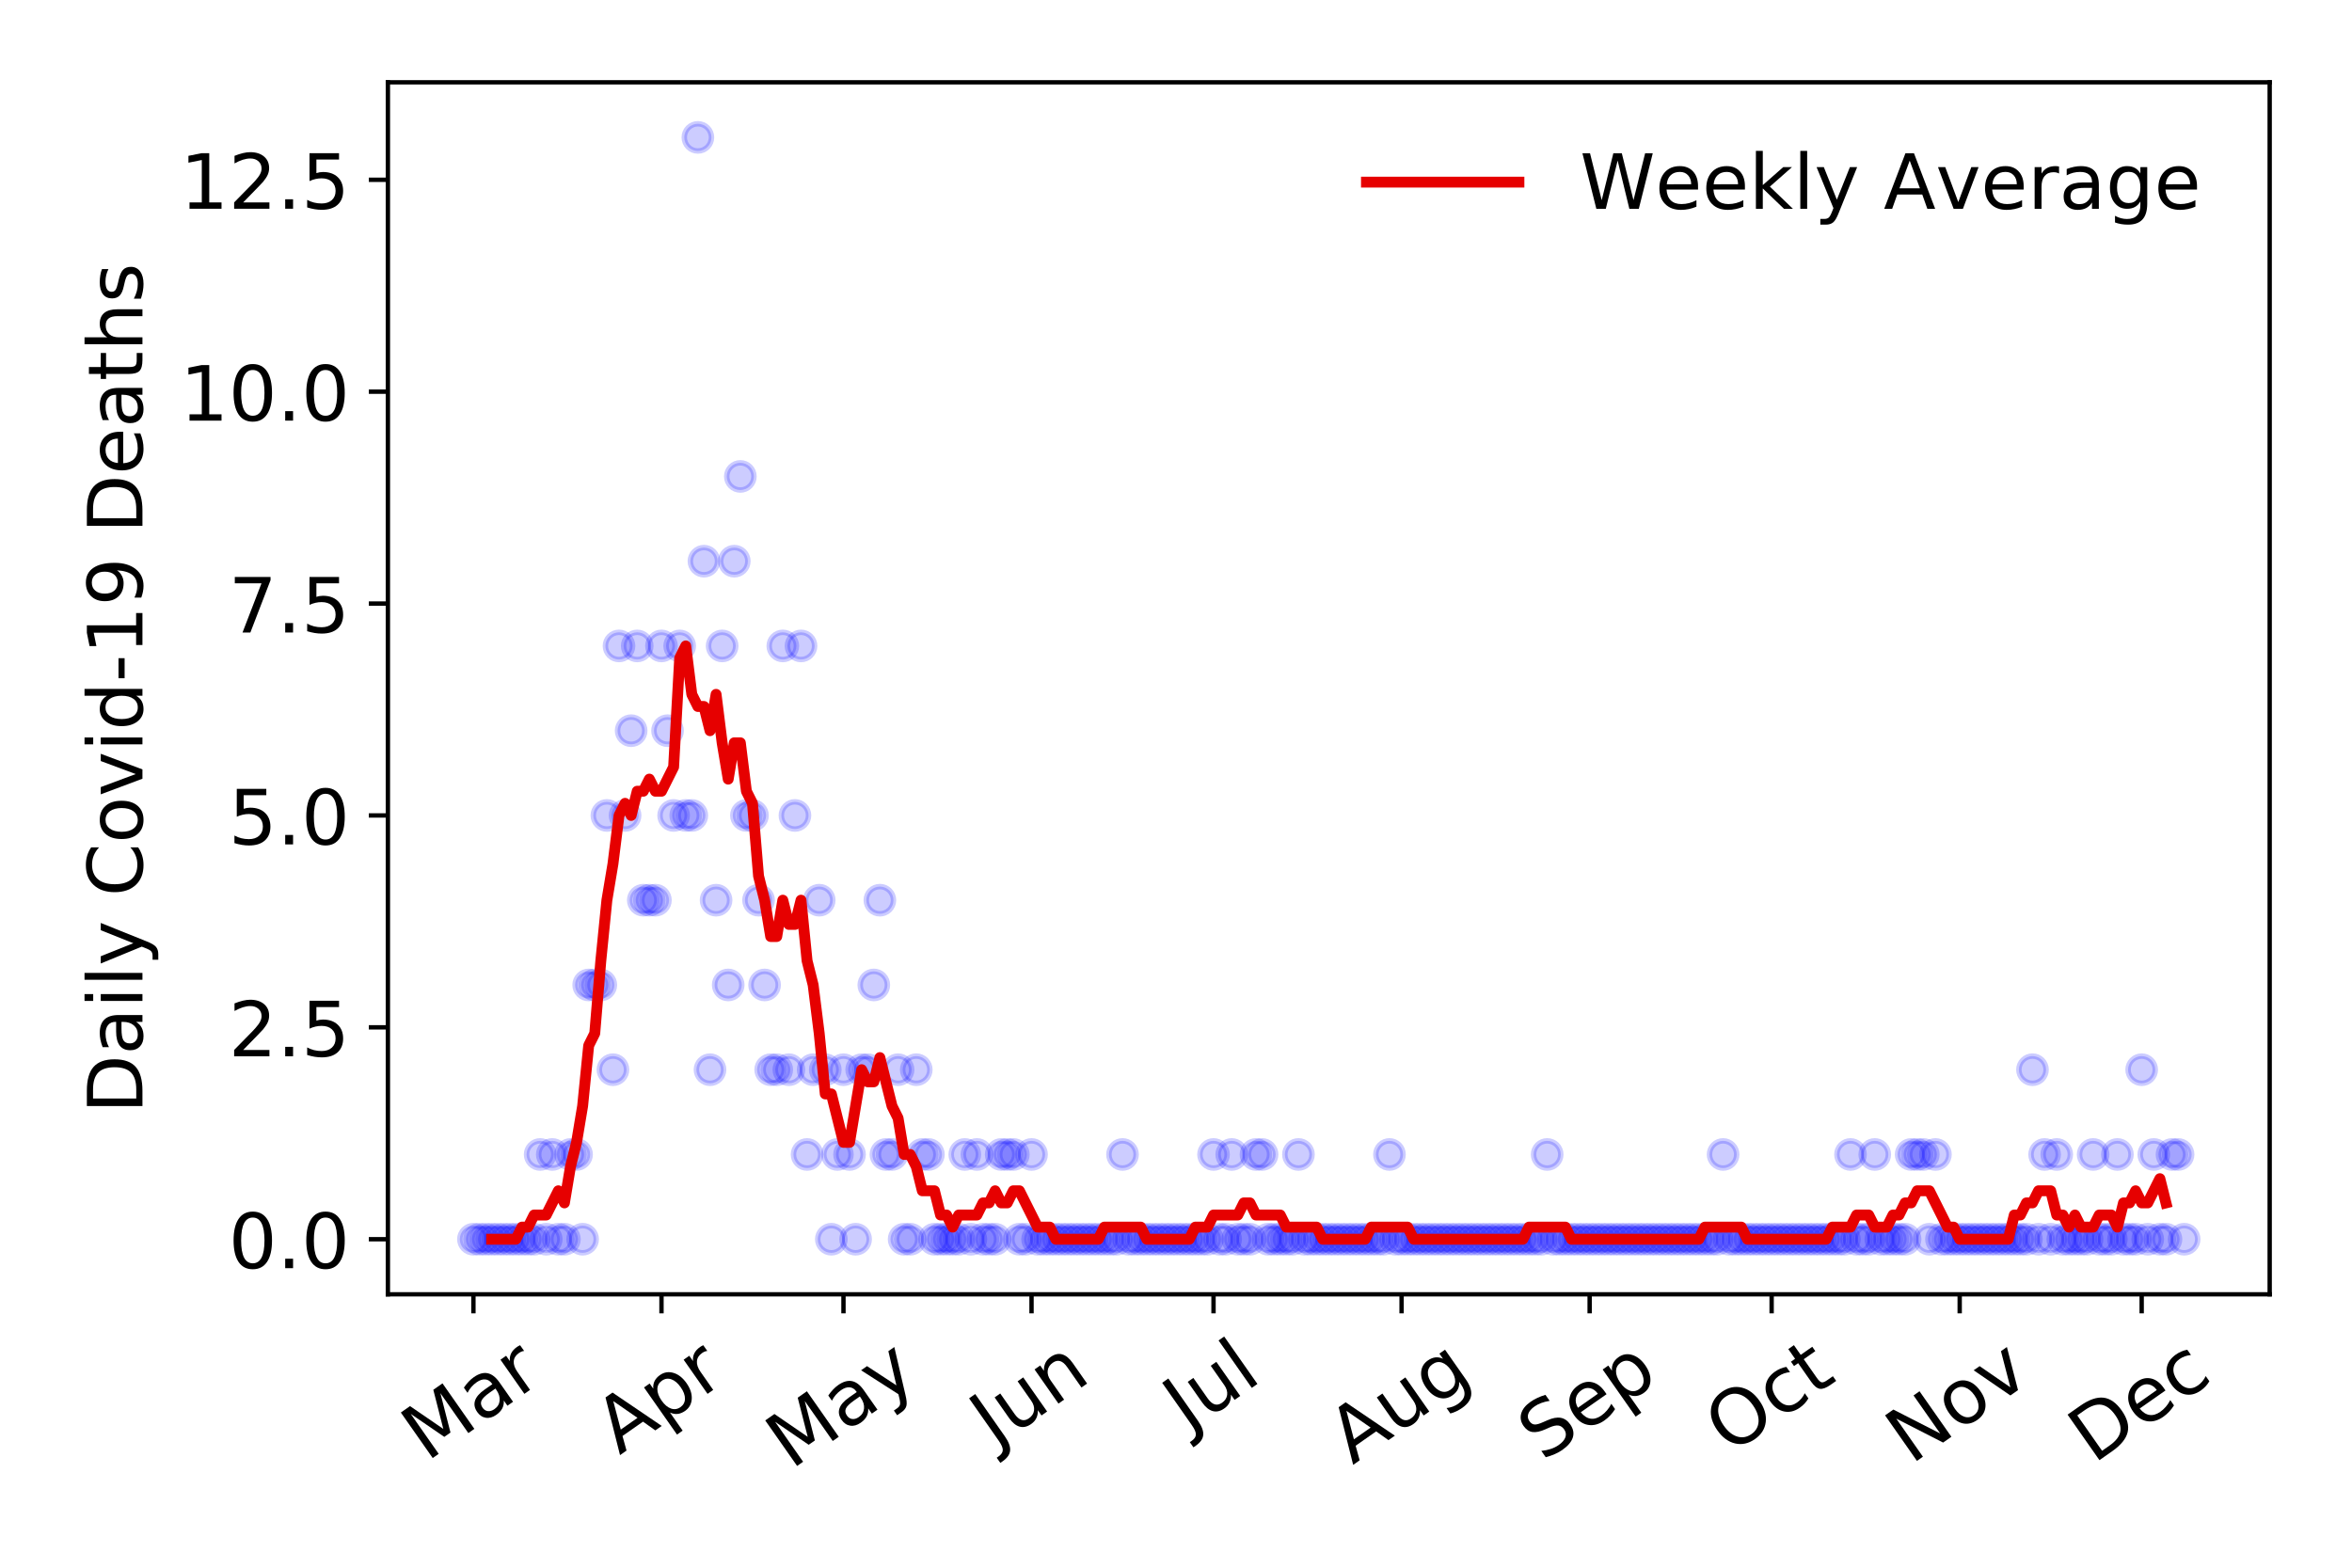 <?xml version="1.0" encoding="utf-8" standalone="no"?>
<!DOCTYPE svg PUBLIC "-//W3C//DTD SVG 1.1//EN"
  "http://www.w3.org/Graphics/SVG/1.1/DTD/svg11.dtd">
<!-- Created with matplotlib (https://matplotlib.org/) -->
<svg height="288pt" version="1.1" viewBox="0 0 432 288" width="432pt" xmlns="http://www.w3.org/2000/svg" xmlns:xlink="http://www.w3.org/1999/xlink">
 <defs>
  <style type="text/css">
*{stroke-linecap:butt;stroke-linejoin:round;}
  </style>
 </defs>
 <g id="figure_1">
  <g id="patch_1">
   <path d="M 0 288 
L 432 288 
L 432 0 
L 0 0 
z
" style="fill:#ffffff;"/>
  </g>
  <g id="axes_1">
   <g id="patch_2">
    <path d="M 71.245 237.778 
L 416.88 237.778 
L 416.88 15.12 
L 71.245 15.12 
z
" style="fill:#ffffff;"/>
   </g>
   <g id="matplotlib.axis_1">
    <g id="xtick_1">
     <g id="line2d_1">
      <defs>
       <path d="M 0 0 
L 0 3.5 
" id="mb92c3ebaaa" style="stroke:#000000;stroke-width:0.8;"/>
      </defs>
      <g>
       <use style="stroke:#000000;stroke-width:0.8;" x="86.956" xlink:href="#mb92c3ebaaa" y="237.778"/>
      </g>
     </g>
     <g id="text_1">
      <!-- Mar -->
      <defs>
       <path d="M 9.812 72.906 
L 24.516 72.906 
L 43.109 23.297 
L 61.812 72.906 
L 76.516 72.906 
L 76.516 0 
L 66.891 0 
L 66.891 64.016 
L 48.094 14.016 
L 38.188 14.016 
L 19.391 64.016 
L 19.391 0 
L 9.812 0 
z
" id="DejaVuSans-77"/>
       <path d="M 34.281 27.484 
Q 23.391 27.484 19.188 25 
Q 14.984 22.516 14.984 16.5 
Q 14.984 11.719 18.141 8.906 
Q 21.297 6.109 26.703 6.109 
Q 34.188 6.109 38.703 11.406 
Q 43.219 16.703 43.219 25.484 
L 43.219 27.484 
z
M 52.203 31.203 
L 52.203 0 
L 43.219 0 
L 43.219 8.297 
Q 40.141 3.328 35.547 0.953 
Q 30.953 -1.422 24.312 -1.422 
Q 15.922 -1.422 10.953 3.297 
Q 6 8.016 6 15.922 
Q 6 25.141 12.172 29.828 
Q 18.359 34.516 30.609 34.516 
L 43.219 34.516 
L 43.219 35.406 
Q 43.219 41.609 39.141 45 
Q 35.062 48.391 27.688 48.391 
Q 23 48.391 18.547 47.266 
Q 14.109 46.141 10.016 43.891 
L 10.016 52.203 
Q 14.938 54.109 19.578 55.047 
Q 24.219 56 28.609 56 
Q 40.484 56 46.344 49.844 
Q 52.203 43.703 52.203 31.203 
z
" id="DejaVuSans-97"/>
       <path d="M 41.109 46.297 
Q 39.594 47.172 37.812 47.578 
Q 36.031 48 33.891 48 
Q 26.266 48 22.188 43.047 
Q 18.109 38.094 18.109 28.812 
L 18.109 0 
L 9.078 0 
L 9.078 54.688 
L 18.109 54.688 
L 18.109 46.188 
Q 20.953 51.172 25.484 53.578 
Q 30.031 56 36.531 56 
Q 37.453 56 38.578 55.875 
Q 39.703 55.766 41.062 55.516 
z
" id="DejaVuSans-114"/>
      </defs>
      <g transform="translate(78.353 268.643)rotate(-35)scale(0.14 -0.14)">
       <use xlink:href="#DejaVuSans-77"/>
       <use x="86.279" xlink:href="#DejaVuSans-97"/>
       <use x="147.559" xlink:href="#DejaVuSans-114"/>
      </g>
     </g>
    </g>
    <g id="xtick_2">
     <g id="line2d_2">
      <g>
       <use style="stroke:#000000;stroke-width:0.8;" x="121.497" xlink:href="#mb92c3ebaaa" y="237.778"/>
      </g>
     </g>
     <g id="text_2">
      <!-- Apr -->
      <defs>
       <path d="M 34.188 63.188 
L 20.797 26.906 
L 47.609 26.906 
z
M 28.609 72.906 
L 39.797 72.906 
L 67.578 0 
L 57.328 0 
L 50.688 18.703 
L 17.828 18.703 
L 11.188 0 
L 0.781 0 
z
" id="DejaVuSans-65"/>
       <path d="M 18.109 8.203 
L 18.109 -20.797 
L 9.078 -20.797 
L 9.078 54.688 
L 18.109 54.688 
L 18.109 46.391 
Q 20.953 51.266 25.266 53.625 
Q 29.594 56 35.594 56 
Q 45.562 56 51.781 48.094 
Q 58.016 40.188 58.016 27.297 
Q 58.016 14.406 51.781 6.484 
Q 45.562 -1.422 35.594 -1.422 
Q 29.594 -1.422 25.266 0.953 
Q 20.953 3.328 18.109 8.203 
z
M 48.688 27.297 
Q 48.688 37.203 44.609 42.844 
Q 40.531 48.484 33.406 48.484 
Q 26.266 48.484 22.188 42.844 
Q 18.109 37.203 18.109 27.297 
Q 18.109 17.391 22.188 11.75 
Q 26.266 6.109 33.406 6.109 
Q 40.531 6.109 44.609 11.75 
Q 48.688 17.391 48.688 27.297 
z
" id="DejaVuSans-112"/>
      </defs>
      <g transform="translate(113.793 267.384)rotate(-35)scale(0.14 -0.14)">
       <use xlink:href="#DejaVuSans-65"/>
       <use x="68.408" xlink:href="#DejaVuSans-112"/>
       <use x="131.885" xlink:href="#DejaVuSans-114"/>
      </g>
     </g>
    </g>
    <g id="xtick_3">
     <g id="line2d_3">
      <g>
       <use style="stroke:#000000;stroke-width:0.8;" x="154.924" xlink:href="#mb92c3ebaaa" y="237.778"/>
      </g>
     </g>
     <g id="text_3">
      <!-- May -->
      <defs>
       <path d="M 32.172 -5.078 
Q 28.375 -14.844 24.75 -17.812 
Q 21.141 -20.797 15.094 -20.797 
L 7.906 -20.797 
L 7.906 -13.281 
L 13.188 -13.281 
Q 16.891 -13.281 18.938 -11.516 
Q 21 -9.766 23.484 -3.219 
L 25.094 0.875 
L 2.984 54.688 
L 12.5 54.688 
L 29.594 11.922 
L 46.688 54.688 
L 56.203 54.688 
z
" id="DejaVuSans-121"/>
      </defs>
      <g transform="translate(145.284 270.094)rotate(-35)scale(0.14 -0.14)">
       <use xlink:href="#DejaVuSans-77"/>
       <use x="86.279" xlink:href="#DejaVuSans-97"/>
       <use x="147.559" xlink:href="#DejaVuSans-121"/>
      </g>
     </g>
    </g>
    <g id="xtick_4">
     <g id="line2d_4">
      <g>
       <use style="stroke:#000000;stroke-width:0.8;" x="189.465" xlink:href="#mb92c3ebaaa" y="237.778"/>
      </g>
     </g>
     <g id="text_4">
      <!-- Jun -->
      <defs>
       <path d="M 9.812 72.906 
L 19.672 72.906 
L 19.672 5.078 
Q 19.672 -8.109 14.672 -14.062 
Q 9.672 -20.016 -1.422 -20.016 
L -5.172 -20.016 
L -5.172 -11.719 
L -2.094 -11.719 
Q 4.438 -11.719 7.125 -8.047 
Q 9.812 -4.391 9.812 5.078 
z
" id="DejaVuSans-74"/>
       <path d="M 8.5 21.578 
L 8.5 54.688 
L 17.484 54.688 
L 17.484 21.922 
Q 17.484 14.156 20.5 10.266 
Q 23.531 6.391 29.594 6.391 
Q 36.859 6.391 41.078 11.031 
Q 45.312 15.672 45.312 23.688 
L 45.312 54.688 
L 54.297 54.688 
L 54.297 0 
L 45.312 0 
L 45.312 8.406 
Q 42.047 3.422 37.719 1 
Q 33.406 -1.422 27.688 -1.422 
Q 18.266 -1.422 13.375 4.438 
Q 8.5 10.297 8.5 21.578 
z
M 31.109 56 
z
" id="DejaVuSans-117"/>
       <path d="M 54.891 33.016 
L 54.891 0 
L 45.906 0 
L 45.906 32.719 
Q 45.906 40.484 42.875 44.328 
Q 39.844 48.188 33.797 48.188 
Q 26.516 48.188 22.312 43.547 
Q 18.109 38.922 18.109 30.906 
L 18.109 0 
L 9.078 0 
L 9.078 54.688 
L 18.109 54.688 
L 18.109 46.188 
Q 21.344 51.125 25.703 53.562 
Q 30.078 56 35.797 56 
Q 45.219 56 50.047 50.172 
Q 54.891 44.344 54.891 33.016 
z
" id="DejaVuSans-110"/>
      </defs>
      <g transform="translate(182.721 266.039)rotate(-35)scale(0.14 -0.14)">
       <use xlink:href="#DejaVuSans-74"/>
       <use x="29.492" xlink:href="#DejaVuSans-117"/>
       <use x="92.871" xlink:href="#DejaVuSans-110"/>
      </g>
     </g>
    </g>
    <g id="xtick_5">
     <g id="line2d_5">
      <g>
       <use style="stroke:#000000;stroke-width:0.8;" x="222.892" xlink:href="#mb92c3ebaaa" y="237.778"/>
      </g>
     </g>
     <g id="text_5">
      <!-- Jul -->
      <defs>
       <path d="M 9.422 75.984 
L 18.406 75.984 
L 18.406 0 
L 9.422 0 
z
" id="DejaVuSans-108"/>
      </defs>
      <g transform="translate(218.189 263.181)rotate(-35)scale(0.14 -0.14)">
       <use xlink:href="#DejaVuSans-74"/>
       <use x="29.492" xlink:href="#DejaVuSans-117"/>
       <use x="92.871" xlink:href="#DejaVuSans-108"/>
      </g>
     </g>
    </g>
    <g id="xtick_6">
     <g id="line2d_6">
      <g>
       <use style="stroke:#000000;stroke-width:0.8;" x="257.433" xlink:href="#mb92c3ebaaa" y="237.778"/>
      </g>
     </g>
     <g id="text_6">
      <!-- Aug -->
      <defs>
       <path d="M 45.406 27.984 
Q 45.406 37.75 41.375 43.109 
Q 37.359 48.484 30.078 48.484 
Q 22.859 48.484 18.828 43.109 
Q 14.797 37.75 14.797 27.984 
Q 14.797 18.266 18.828 12.891 
Q 22.859 7.516 30.078 7.516 
Q 37.359 7.516 41.375 12.891 
Q 45.406 18.266 45.406 27.984 
z
M 54.391 6.781 
Q 54.391 -7.172 48.188 -13.984 
Q 42 -20.797 29.203 -20.797 
Q 24.469 -20.797 20.266 -20.094 
Q 16.062 -19.391 12.109 -17.922 
L 12.109 -9.188 
Q 16.062 -11.328 19.922 -12.344 
Q 23.781 -13.375 27.781 -13.375 
Q 36.625 -13.375 41.016 -8.766 
Q 45.406 -4.156 45.406 5.172 
L 45.406 9.625 
Q 42.625 4.781 38.281 2.391 
Q 33.938 0 27.875 0 
Q 17.828 0 11.672 7.656 
Q 5.516 15.328 5.516 27.984 
Q 5.516 40.672 11.672 48.328 
Q 17.828 56 27.875 56 
Q 33.938 56 38.281 53.609 
Q 42.625 51.219 45.406 46.391 
L 45.406 54.688 
L 54.391 54.688 
z
" id="DejaVuSans-103"/>
      </defs>
      <g transform="translate(248.452 269.172)rotate(-35)scale(0.14 -0.14)">
       <use xlink:href="#DejaVuSans-65"/>
       <use x="68.408" xlink:href="#DejaVuSans-117"/>
       <use x="131.787" xlink:href="#DejaVuSans-103"/>
      </g>
     </g>
    </g>
    <g id="xtick_7">
     <g id="line2d_7">
      <g>
       <use style="stroke:#000000;stroke-width:0.8;" x="291.975" xlink:href="#mb92c3ebaaa" y="237.778"/>
      </g>
     </g>
     <g id="text_7">
      <!-- Sep -->
      <defs>
       <path d="M 53.516 70.516 
L 53.516 60.891 
Q 47.906 63.578 42.922 64.891 
Q 37.938 66.219 33.297 66.219 
Q 25.25 66.219 20.875 63.094 
Q 16.5 59.969 16.5 54.203 
Q 16.5 49.359 19.406 46.891 
Q 22.312 44.438 30.422 42.922 
L 36.375 41.703 
Q 47.406 39.594 52.656 34.297 
Q 57.906 29 57.906 20.125 
Q 57.906 9.516 50.797 4.047 
Q 43.703 -1.422 29.984 -1.422 
Q 24.812 -1.422 18.969 -0.25 
Q 13.141 0.922 6.891 3.219 
L 6.891 13.375 
Q 12.891 10.016 18.656 8.297 
Q 24.422 6.594 29.984 6.594 
Q 38.422 6.594 43.016 9.906 
Q 47.609 13.234 47.609 19.391 
Q 47.609 24.75 44.312 27.781 
Q 41.016 30.812 33.5 32.328 
L 27.484 33.5 
Q 16.453 35.688 11.516 40.375 
Q 6.594 45.062 6.594 53.422 
Q 6.594 63.094 13.406 68.656 
Q 20.219 74.219 32.172 74.219 
Q 37.312 74.219 42.625 73.281 
Q 47.953 72.359 53.516 70.516 
z
" id="DejaVuSans-83"/>
       <path d="M 56.203 29.594 
L 56.203 25.203 
L 14.891 25.203 
Q 15.484 15.922 20.484 11.062 
Q 25.484 6.203 34.422 6.203 
Q 39.594 6.203 44.453 7.469 
Q 49.312 8.734 54.109 11.281 
L 54.109 2.781 
Q 49.266 0.734 44.188 -0.344 
Q 39.109 -1.422 33.891 -1.422 
Q 20.797 -1.422 13.156 6.188 
Q 5.516 13.812 5.516 26.812 
Q 5.516 40.234 12.766 48.109 
Q 20.016 56 32.328 56 
Q 43.359 56 49.781 48.891 
Q 56.203 41.797 56.203 29.594 
z
M 47.219 32.234 
Q 47.125 39.594 43.094 43.984 
Q 39.062 48.391 32.422 48.391 
Q 24.906 48.391 20.391 44.141 
Q 15.875 39.891 15.188 32.172 
z
" id="DejaVuSans-101"/>
      </defs>
      <g transform="translate(283.382 268.629)rotate(-35)scale(0.14 -0.14)">
       <use xlink:href="#DejaVuSans-83"/>
       <use x="63.477" xlink:href="#DejaVuSans-101"/>
       <use x="125" xlink:href="#DejaVuSans-112"/>
      </g>
     </g>
    </g>
    <g id="xtick_8">
     <g id="line2d_8">
      <g>
       <use style="stroke:#000000;stroke-width:0.8;" x="325.401" xlink:href="#mb92c3ebaaa" y="237.778"/>
      </g>
     </g>
     <g id="text_8">
      <!-- Oct -->
      <defs>
       <path d="M 39.406 66.219 
Q 28.656 66.219 22.328 58.203 
Q 16.016 50.203 16.016 36.375 
Q 16.016 22.609 22.328 14.594 
Q 28.656 6.594 39.406 6.594 
Q 50.141 6.594 56.422 14.594 
Q 62.703 22.609 62.703 36.375 
Q 62.703 50.203 56.422 58.203 
Q 50.141 66.219 39.406 66.219 
z
M 39.406 74.219 
Q 54.734 74.219 63.906 63.938 
Q 73.094 53.656 73.094 36.375 
Q 73.094 19.141 63.906 8.859 
Q 54.734 -1.422 39.406 -1.422 
Q 24.031 -1.422 14.812 8.828 
Q 5.609 19.094 5.609 36.375 
Q 5.609 53.656 14.812 63.938 
Q 24.031 74.219 39.406 74.219 
z
" id="DejaVuSans-79"/>
       <path d="M 48.781 52.594 
L 48.781 44.188 
Q 44.969 46.297 41.141 47.344 
Q 37.312 48.391 33.406 48.391 
Q 24.656 48.391 19.812 42.844 
Q 14.984 37.312 14.984 27.297 
Q 14.984 17.281 19.812 11.734 
Q 24.656 6.203 33.406 6.203 
Q 37.312 6.203 41.141 7.25 
Q 44.969 8.297 48.781 10.406 
L 48.781 2.094 
Q 45.016 0.344 40.984 -0.531 
Q 36.969 -1.422 32.422 -1.422 
Q 20.062 -1.422 12.781 6.344 
Q 5.516 14.109 5.516 27.297 
Q 5.516 40.672 12.859 48.328 
Q 20.219 56 33.016 56 
Q 37.156 56 41.109 55.141 
Q 45.062 54.297 48.781 52.594 
z
" id="DejaVuSans-99"/>
       <path d="M 18.312 70.219 
L 18.312 54.688 
L 36.812 54.688 
L 36.812 47.703 
L 18.312 47.703 
L 18.312 18.016 
Q 18.312 11.328 20.141 9.422 
Q 21.969 7.516 27.594 7.516 
L 36.812 7.516 
L 36.812 0 
L 27.594 0 
Q 17.188 0 13.234 3.875 
Q 9.281 7.766 9.281 18.016 
L 9.281 47.703 
L 2.688 47.703 
L 2.688 54.688 
L 9.281 54.688 
L 9.281 70.219 
z
" id="DejaVuSans-116"/>
      </defs>
      <g transform="translate(317.703 267.377)rotate(-35)scale(0.14 -0.14)">
       <use xlink:href="#DejaVuSans-79"/>
       <use x="78.711" xlink:href="#DejaVuSans-99"/>
       <use x="133.691" xlink:href="#DejaVuSans-116"/>
      </g>
     </g>
    </g>
    <g id="xtick_9">
     <g id="line2d_9">
      <g>
       <use style="stroke:#000000;stroke-width:0.8;" x="359.943" xlink:href="#mb92c3ebaaa" y="237.778"/>
      </g>
     </g>
     <g id="text_9">
      <!-- Nov -->
      <defs>
       <path d="M 9.812 72.906 
L 23.094 72.906 
L 55.422 11.922 
L 55.422 72.906 
L 64.984 72.906 
L 64.984 0 
L 51.703 0 
L 19.391 60.984 
L 19.391 0 
L 9.812 0 
z
" id="DejaVuSans-78"/>
       <path d="M 30.609 48.391 
Q 23.391 48.391 19.188 42.75 
Q 14.984 37.109 14.984 27.297 
Q 14.984 17.484 19.156 11.844 
Q 23.344 6.203 30.609 6.203 
Q 37.797 6.203 41.984 11.859 
Q 46.188 17.531 46.188 27.297 
Q 46.188 37.016 41.984 42.703 
Q 37.797 48.391 30.609 48.391 
z
M 30.609 56 
Q 42.328 56 49.016 48.375 
Q 55.719 40.766 55.719 27.297 
Q 55.719 13.875 49.016 6.219 
Q 42.328 -1.422 30.609 -1.422 
Q 18.844 -1.422 12.172 6.219 
Q 5.516 13.875 5.516 27.297 
Q 5.516 40.766 12.172 48.375 
Q 18.844 56 30.609 56 
z
" id="DejaVuSans-111"/>
       <path d="M 2.984 54.688 
L 12.5 54.688 
L 29.594 8.797 
L 46.688 54.688 
L 56.203 54.688 
L 35.688 0 
L 23.484 0 
z
" id="DejaVuSans-118"/>
      </defs>
      <g transform="translate(350.966 269.166)rotate(-35)scale(0.14 -0.14)">
       <use xlink:href="#DejaVuSans-78"/>
       <use x="74.805" xlink:href="#DejaVuSans-111"/>
       <use x="135.986" xlink:href="#DejaVuSans-118"/>
      </g>
     </g>
    </g>
    <g id="xtick_10">
     <g id="line2d_10">
      <g>
       <use style="stroke:#000000;stroke-width:0.8;" x="393.37" xlink:href="#mb92c3ebaaa" y="237.778"/>
      </g>
     </g>
     <g id="text_10">
      <!-- Dec -->
      <defs>
       <path d="M 19.672 64.797 
L 19.672 8.109 
L 31.594 8.109 
Q 46.688 8.109 53.688 14.938 
Q 60.688 21.781 60.688 36.531 
Q 60.688 51.172 53.688 57.984 
Q 46.688 64.797 31.594 64.797 
z
M 9.812 72.906 
L 30.078 72.906 
Q 51.266 72.906 61.172 64.094 
Q 71.094 55.281 71.094 36.531 
Q 71.094 17.672 61.125 8.828 
Q 51.172 0 30.078 0 
L 9.812 0 
z
" id="DejaVuSans-68"/>
      </defs>
      <g transform="translate(384.489 269.032)rotate(-35)scale(0.14 -0.14)">
       <use xlink:href="#DejaVuSans-68"/>
       <use x="77.002" xlink:href="#DejaVuSans-101"/>
       <use x="138.525" xlink:href="#DejaVuSans-99"/>
      </g>
     </g>
    </g>
   </g>
   <g id="matplotlib.axis_2">
    <g id="ytick_1">
     <g id="line2d_11">
      <defs>
       <path d="M 0 0 
L -3.5 0 
" id="m67acd7a4fe" style="stroke:#000000;stroke-width:0.8;"/>
      </defs>
      <g>
       <use style="stroke:#000000;stroke-width:0.8;" x="71.245" xlink:href="#m67acd7a4fe" y="227.657"/>
      </g>
     </g>
     <g id="text_11">
      <!-- 0.0 -->
      <defs>
       <path d="M 31.781 66.406 
Q 24.172 66.406 20.328 58.906 
Q 16.5 51.422 16.5 36.375 
Q 16.5 21.391 20.328 13.891 
Q 24.172 6.391 31.781 6.391 
Q 39.453 6.391 43.281 13.891 
Q 47.125 21.391 47.125 36.375 
Q 47.125 51.422 43.281 58.906 
Q 39.453 66.406 31.781 66.406 
z
M 31.781 74.219 
Q 44.047 74.219 50.516 64.516 
Q 56.984 54.828 56.984 36.375 
Q 56.984 17.969 50.516 8.266 
Q 44.047 -1.422 31.781 -1.422 
Q 19.531 -1.422 13.062 8.266 
Q 6.594 17.969 6.594 36.375 
Q 6.594 54.828 13.062 64.516 
Q 19.531 74.219 31.781 74.219 
z
" id="DejaVuSans-48"/>
       <path d="M 10.688 12.406 
L 21 12.406 
L 21 0 
L 10.688 0 
z
" id="DejaVuSans-46"/>
      </defs>
      <g transform="translate(41.981 232.976)scale(0.14 -0.14)">
       <use xlink:href="#DejaVuSans-48"/>
       <use x="63.623" xlink:href="#DejaVuSans-46"/>
       <use x="95.41" xlink:href="#DejaVuSans-48"/>
      </g>
     </g>
    </g>
    <g id="ytick_2">
     <g id="line2d_12">
      <g>
       <use style="stroke:#000000;stroke-width:0.8;" x="71.245" xlink:href="#m67acd7a4fe" y="188.731"/>
      </g>
     </g>
     <g id="text_12">
      <!-- 2.5 -->
      <defs>
       <path d="M 19.188 8.297 
L 53.609 8.297 
L 53.609 0 
L 7.328 0 
L 7.328 8.297 
Q 12.938 14.109 22.625 23.891 
Q 32.328 33.688 34.812 36.531 
Q 39.547 41.844 41.422 45.531 
Q 43.312 49.219 43.312 52.781 
Q 43.312 58.594 39.234 62.25 
Q 35.156 65.922 28.609 65.922 
Q 23.969 65.922 18.812 64.312 
Q 13.672 62.703 7.812 59.422 
L 7.812 69.391 
Q 13.766 71.781 18.938 73 
Q 24.125 74.219 28.422 74.219 
Q 39.75 74.219 46.484 68.547 
Q 53.219 62.891 53.219 53.422 
Q 53.219 48.922 51.531 44.891 
Q 49.859 40.875 45.406 35.406 
Q 44.188 33.984 37.641 27.219 
Q 31.109 20.453 19.188 8.297 
z
" id="DejaVuSans-50"/>
       <path d="M 10.797 72.906 
L 49.516 72.906 
L 49.516 64.594 
L 19.828 64.594 
L 19.828 46.734 
Q 21.969 47.469 24.109 47.828 
Q 26.266 48.188 28.422 48.188 
Q 40.625 48.188 47.75 41.5 
Q 54.891 34.812 54.891 23.391 
Q 54.891 11.625 47.562 5.094 
Q 40.234 -1.422 26.906 -1.422 
Q 22.312 -1.422 17.547 -0.641 
Q 12.797 0.141 7.719 1.703 
L 7.719 11.625 
Q 12.109 9.234 16.797 8.062 
Q 21.484 6.891 26.703 6.891 
Q 35.156 6.891 40.078 11.328 
Q 45.016 15.766 45.016 23.391 
Q 45.016 31 40.078 35.438 
Q 35.156 39.891 26.703 39.891 
Q 22.75 39.891 18.812 39.016 
Q 14.891 38.141 10.797 36.281 
z
" id="DejaVuSans-53"/>
      </defs>
      <g transform="translate(41.981 194.05)scale(0.14 -0.14)">
       <use xlink:href="#DejaVuSans-50"/>
       <use x="63.623" xlink:href="#DejaVuSans-46"/>
       <use x="95.41" xlink:href="#DejaVuSans-53"/>
      </g>
     </g>
    </g>
    <g id="ytick_3">
     <g id="line2d_13">
      <g>
       <use style="stroke:#000000;stroke-width:0.8;" x="71.245" xlink:href="#m67acd7a4fe" y="149.805"/>
      </g>
     </g>
     <g id="text_13">
      <!-- 5.0 -->
      <g transform="translate(41.981 155.124)scale(0.14 -0.14)">
       <use xlink:href="#DejaVuSans-53"/>
       <use x="63.623" xlink:href="#DejaVuSans-46"/>
       <use x="95.41" xlink:href="#DejaVuSans-48"/>
      </g>
     </g>
    </g>
    <g id="ytick_4">
     <g id="line2d_14">
      <g>
       <use style="stroke:#000000;stroke-width:0.8;" x="71.245" xlink:href="#m67acd7a4fe" y="110.879"/>
      </g>
     </g>
     <g id="text_14">
      <!-- 7.5 -->
      <defs>
       <path d="M 8.203 72.906 
L 55.078 72.906 
L 55.078 68.703 
L 28.609 0 
L 18.312 0 
L 43.219 64.594 
L 8.203 64.594 
z
" id="DejaVuSans-55"/>
      </defs>
      <g transform="translate(41.981 116.197)scale(0.14 -0.14)">
       <use xlink:href="#DejaVuSans-55"/>
       <use x="63.623" xlink:href="#DejaVuSans-46"/>
       <use x="95.41" xlink:href="#DejaVuSans-53"/>
      </g>
     </g>
    </g>
    <g id="ytick_5">
     <g id="line2d_15">
      <g>
       <use style="stroke:#000000;stroke-width:0.8;" x="71.245" xlink:href="#m67acd7a4fe" y="71.952"/>
      </g>
     </g>
     <g id="text_15">
      <!-- 10.0 -->
      <defs>
       <path d="M 12.406 8.297 
L 28.516 8.297 
L 28.516 63.922 
L 10.984 60.406 
L 10.984 69.391 
L 28.422 72.906 
L 38.281 72.906 
L 38.281 8.297 
L 54.391 8.297 
L 54.391 0 
L 12.406 0 
z
" id="DejaVuSans-49"/>
      </defs>
      <g transform="translate(33.073 77.271)scale(0.14 -0.14)">
       <use xlink:href="#DejaVuSans-49"/>
       <use x="63.623" xlink:href="#DejaVuSans-48"/>
       <use x="127.246" xlink:href="#DejaVuSans-46"/>
       <use x="159.033" xlink:href="#DejaVuSans-48"/>
      </g>
     </g>
    </g>
    <g id="ytick_6">
     <g id="line2d_16">
      <g>
       <use style="stroke:#000000;stroke-width:0.8;" x="71.245" xlink:href="#m67acd7a4fe" y="33.026"/>
      </g>
     </g>
     <g id="text_16">
      <!-- 12.5 -->
      <g transform="translate(33.073 38.345)scale(0.14 -0.14)">
       <use xlink:href="#DejaVuSans-49"/>
       <use x="63.623" xlink:href="#DejaVuSans-50"/>
       <use x="127.246" xlink:href="#DejaVuSans-46"/>
       <use x="159.033" xlink:href="#DejaVuSans-53"/>
      </g>
     </g>
    </g>
    <g id="text_17">
     <!-- Daily Covid-19 Deaths -->
     <defs>
      <path d="M 9.422 54.688 
L 18.406 54.688 
L 18.406 0 
L 9.422 0 
z
M 9.422 75.984 
L 18.406 75.984 
L 18.406 64.594 
L 9.422 64.594 
z
" id="DejaVuSans-105"/>
      <path id="DejaVuSans-32"/>
      <path d="M 64.406 67.281 
L 64.406 56.891 
Q 59.422 61.531 53.781 63.812 
Q 48.141 66.109 41.797 66.109 
Q 29.297 66.109 22.656 58.469 
Q 16.016 50.828 16.016 36.375 
Q 16.016 21.969 22.656 14.328 
Q 29.297 6.688 41.797 6.688 
Q 48.141 6.688 53.781 8.984 
Q 59.422 11.281 64.406 15.922 
L 64.406 5.609 
Q 59.234 2.094 53.438 0.328 
Q 47.656 -1.422 41.219 -1.422 
Q 24.656 -1.422 15.125 8.703 
Q 5.609 18.844 5.609 36.375 
Q 5.609 53.953 15.125 64.078 
Q 24.656 74.219 41.219 74.219 
Q 47.75 74.219 53.531 72.484 
Q 59.328 70.75 64.406 67.281 
z
" id="DejaVuSans-67"/>
      <path d="M 45.406 46.391 
L 45.406 75.984 
L 54.391 75.984 
L 54.391 0 
L 45.406 0 
L 45.406 8.203 
Q 42.578 3.328 38.25 0.953 
Q 33.938 -1.422 27.875 -1.422 
Q 17.969 -1.422 11.734 6.484 
Q 5.516 14.406 5.516 27.297 
Q 5.516 40.188 11.734 48.094 
Q 17.969 56 27.875 56 
Q 33.938 56 38.25 53.625 
Q 42.578 51.266 45.406 46.391 
z
M 14.797 27.297 
Q 14.797 17.391 18.875 11.75 
Q 22.953 6.109 30.078 6.109 
Q 37.203 6.109 41.297 11.75 
Q 45.406 17.391 45.406 27.297 
Q 45.406 37.203 41.297 42.844 
Q 37.203 48.484 30.078 48.484 
Q 22.953 48.484 18.875 42.844 
Q 14.797 37.203 14.797 27.297 
z
" id="DejaVuSans-100"/>
      <path d="M 4.891 31.391 
L 31.203 31.391 
L 31.203 23.391 
L 4.891 23.391 
z
" id="DejaVuSans-45"/>
      <path d="M 10.984 1.516 
L 10.984 10.5 
Q 14.703 8.734 18.5 7.812 
Q 22.312 6.891 25.984 6.891 
Q 35.75 6.891 40.891 13.453 
Q 46.047 20.016 46.781 33.406 
Q 43.953 29.203 39.594 26.953 
Q 35.25 24.703 29.984 24.703 
Q 19.047 24.703 12.672 31.312 
Q 6.297 37.938 6.297 49.422 
Q 6.297 60.641 12.938 67.422 
Q 19.578 74.219 30.609 74.219 
Q 43.266 74.219 49.922 64.516 
Q 56.594 54.828 56.594 36.375 
Q 56.594 19.141 48.406 8.859 
Q 40.234 -1.422 26.422 -1.422 
Q 22.703 -1.422 18.891 -0.688 
Q 15.094 0.047 10.984 1.516 
z
M 30.609 32.422 
Q 37.25 32.422 41.125 36.953 
Q 45.016 41.5 45.016 49.422 
Q 45.016 57.281 41.125 61.844 
Q 37.25 66.406 30.609 66.406 
Q 23.969 66.406 20.094 61.844 
Q 16.219 57.281 16.219 49.422 
Q 16.219 41.5 20.094 36.953 
Q 23.969 32.422 30.609 32.422 
z
" id="DejaVuSans-57"/>
      <path d="M 54.891 33.016 
L 54.891 0 
L 45.906 0 
L 45.906 32.719 
Q 45.906 40.484 42.875 44.328 
Q 39.844 48.188 33.797 48.188 
Q 26.516 48.188 22.312 43.547 
Q 18.109 38.922 18.109 30.906 
L 18.109 0 
L 9.078 0 
L 9.078 75.984 
L 18.109 75.984 
L 18.109 46.188 
Q 21.344 51.125 25.703 53.562 
Q 30.078 56 35.797 56 
Q 45.219 56 50.047 50.172 
Q 54.891 44.344 54.891 33.016 
z
" id="DejaVuSans-104"/>
      <path d="M 44.281 53.078 
L 44.281 44.578 
Q 40.484 46.531 36.375 47.5 
Q 32.281 48.484 27.875 48.484 
Q 21.188 48.484 17.844 46.438 
Q 14.5 44.391 14.5 40.281 
Q 14.5 37.156 16.891 35.375 
Q 19.281 33.594 26.516 31.984 
L 29.594 31.297 
Q 39.156 29.25 43.188 25.516 
Q 47.219 21.781 47.219 15.094 
Q 47.219 7.469 41.188 3.016 
Q 35.156 -1.422 24.609 -1.422 
Q 20.219 -1.422 15.453 -0.562 
Q 10.688 0.297 5.422 2 
L 5.422 11.281 
Q 10.406 8.688 15.234 7.391 
Q 20.062 6.109 24.812 6.109 
Q 31.156 6.109 34.562 8.281 
Q 37.984 10.453 37.984 14.406 
Q 37.984 18.062 35.516 20.016 
Q 33.062 21.969 24.703 23.781 
L 21.578 24.516 
Q 13.234 26.266 9.516 29.906 
Q 5.812 33.547 5.812 39.891 
Q 5.812 47.609 11.281 51.797 
Q 16.75 56 26.812 56 
Q 31.781 56 36.172 55.266 
Q 40.578 54.547 44.281 53.078 
z
" id="DejaVuSans-115"/>
     </defs>
     <g transform="translate(26.162 204.56)rotate(-90)scale(0.14 -0.14)">
      <use xlink:href="#DejaVuSans-68"/>
      <use x="77.002" xlink:href="#DejaVuSans-97"/>
      <use x="138.281" xlink:href="#DejaVuSans-105"/>
      <use x="166.064" xlink:href="#DejaVuSans-108"/>
      <use x="193.848" xlink:href="#DejaVuSans-121"/>
      <use x="253.027" xlink:href="#DejaVuSans-32"/>
      <use x="284.814" xlink:href="#DejaVuSans-67"/>
      <use x="354.639" xlink:href="#DejaVuSans-111"/>
      <use x="415.82" xlink:href="#DejaVuSans-118"/>
      <use x="475" xlink:href="#DejaVuSans-105"/>
      <use x="502.783" xlink:href="#DejaVuSans-100"/>
      <use x="566.26" xlink:href="#DejaVuSans-45"/>
      <use x="602.344" xlink:href="#DejaVuSans-49"/>
      <use x="665.967" xlink:href="#DejaVuSans-57"/>
      <use x="729.59" xlink:href="#DejaVuSans-32"/>
      <use x="761.377" xlink:href="#DejaVuSans-68"/>
      <use x="838.379" xlink:href="#DejaVuSans-101"/>
      <use x="899.902" xlink:href="#DejaVuSans-97"/>
      <use x="961.182" xlink:href="#DejaVuSans-116"/>
      <use x="1000.391" xlink:href="#DejaVuSans-104"/>
      <use x="1063.77" xlink:href="#DejaVuSans-115"/>
     </g>
    </g>
   </g>
   <g id="line2d_17">
    <defs>
     <path d="M 0 2.5 
C 0.663 2.5 1.299 2.237 1.768 1.768 
C 2.237 1.299 2.5 0.663 2.5 0 
C 2.5 -0.663 2.237 -1.299 1.768 -1.768 
C 1.299 -2.237 0.663 -2.5 0 -2.5 
C -0.663 -2.5 -1.299 -2.237 -1.768 -1.768 
C -2.237 -1.299 -2.5 -0.663 -2.5 0 
C -2.5 0.663 -2.237 1.299 -1.768 1.768 
C -1.299 2.237 -0.663 2.5 0 2.5 
z
" id="m4044d83aa8" style="stroke:#0000ff;stroke-opacity:0.2;"/>
    </defs>
    <g clip-path="url(#pecb30063cd)">
     <use style="fill:#0000ff;fill-opacity:0.2;stroke:#0000ff;stroke-opacity:0.2;" x="86.956" xlink:href="#m4044d83aa8" y="227.657"/>
     <use style="fill:#0000ff;fill-opacity:0.2;stroke:#0000ff;stroke-opacity:0.2;" x="88.07" xlink:href="#m4044d83aa8" y="227.657"/>
     <use style="fill:#0000ff;fill-opacity:0.2;stroke:#0000ff;stroke-opacity:0.2;" x="89.184" xlink:href="#m4044d83aa8" y="227.657"/>
     <use style="fill:#0000ff;fill-opacity:0.2;stroke:#0000ff;stroke-opacity:0.2;" x="90.298" xlink:href="#m4044d83aa8" y="227.657"/>
     <use style="fill:#0000ff;fill-opacity:0.2;stroke:#0000ff;stroke-opacity:0.2;" x="91.413" xlink:href="#m4044d83aa8" y="227.657"/>
     <use style="fill:#0000ff;fill-opacity:0.2;stroke:#0000ff;stroke-opacity:0.2;" x="92.527" xlink:href="#m4044d83aa8" y="227.657"/>
     <use style="fill:#0000ff;fill-opacity:0.2;stroke:#0000ff;stroke-opacity:0.2;" x="93.641" xlink:href="#m4044d83aa8" y="227.657"/>
     <use style="fill:#0000ff;fill-opacity:0.2;stroke:#0000ff;stroke-opacity:0.2;" x="94.755" xlink:href="#m4044d83aa8" y="227.657"/>
     <use style="fill:#0000ff;fill-opacity:0.2;stroke:#0000ff;stroke-opacity:0.2;" x="95.87" xlink:href="#m4044d83aa8" y="227.657"/>
     <use style="fill:#0000ff;fill-opacity:0.2;stroke:#0000ff;stroke-opacity:0.2;" x="96.984" xlink:href="#m4044d83aa8" y="227.657"/>
     <use style="fill:#0000ff;fill-opacity:0.2;stroke:#0000ff;stroke-opacity:0.2;" x="98.098" xlink:href="#m4044d83aa8" y="227.657"/>
     <use style="fill:#0000ff;fill-opacity:0.2;stroke:#0000ff;stroke-opacity:0.2;" x="99.212" xlink:href="#m4044d83aa8" y="212.087"/>
     <use style="fill:#0000ff;fill-opacity:0.2;stroke:#0000ff;stroke-opacity:0.2;" x="100.326" xlink:href="#m4044d83aa8" y="227.657"/>
     <use style="fill:#0000ff;fill-opacity:0.2;stroke:#0000ff;stroke-opacity:0.2;" x="101.441" xlink:href="#m4044d83aa8" y="212.087"/>
     <use style="fill:#0000ff;fill-opacity:0.2;stroke:#0000ff;stroke-opacity:0.2;" x="102.555" xlink:href="#m4044d83aa8" y="227.657"/>
     <use style="fill:#0000ff;fill-opacity:0.2;stroke:#0000ff;stroke-opacity:0.2;" x="103.669" xlink:href="#m4044d83aa8" y="227.657"/>
     <use style="fill:#0000ff;fill-opacity:0.2;stroke:#0000ff;stroke-opacity:0.2;" x="104.783" xlink:href="#m4044d83aa8" y="212.087"/>
     <use style="fill:#0000ff;fill-opacity:0.2;stroke:#0000ff;stroke-opacity:0.2;" x="105.898" xlink:href="#m4044d83aa8" y="212.087"/>
     <use style="fill:#0000ff;fill-opacity:0.2;stroke:#0000ff;stroke-opacity:0.2;" x="107.012" xlink:href="#m4044d83aa8" y="227.657"/>
     <use style="fill:#0000ff;fill-opacity:0.2;stroke:#0000ff;stroke-opacity:0.2;" x="108.126" xlink:href="#m4044d83aa8" y="180.946"/>
     <use style="fill:#0000ff;fill-opacity:0.2;stroke:#0000ff;stroke-opacity:0.2;" x="109.24" xlink:href="#m4044d83aa8" y="180.946"/>
     <use style="fill:#0000ff;fill-opacity:0.2;stroke:#0000ff;stroke-opacity:0.2;" x="110.355" xlink:href="#m4044d83aa8" y="180.946"/>
     <use style="fill:#0000ff;fill-opacity:0.2;stroke:#0000ff;stroke-opacity:0.2;" x="111.469" xlink:href="#m4044d83aa8" y="149.805"/>
     <use style="fill:#0000ff;fill-opacity:0.2;stroke:#0000ff;stroke-opacity:0.2;" x="112.583" xlink:href="#m4044d83aa8" y="196.516"/>
     <use style="fill:#0000ff;fill-opacity:0.2;stroke:#0000ff;stroke-opacity:0.2;" x="113.697" xlink:href="#m4044d83aa8" y="118.664"/>
     <use style="fill:#0000ff;fill-opacity:0.2;stroke:#0000ff;stroke-opacity:0.2;" x="114.812" xlink:href="#m4044d83aa8" y="149.805"/>
     <use style="fill:#0000ff;fill-opacity:0.2;stroke:#0000ff;stroke-opacity:0.2;" x="115.926" xlink:href="#m4044d83aa8" y="134.234"/>
     <use style="fill:#0000ff;fill-opacity:0.2;stroke:#0000ff;stroke-opacity:0.2;" x="117.04" xlink:href="#m4044d83aa8" y="118.664"/>
     <use style="fill:#0000ff;fill-opacity:0.2;stroke:#0000ff;stroke-opacity:0.2;" x="118.154" xlink:href="#m4044d83aa8" y="165.375"/>
     <use style="fill:#0000ff;fill-opacity:0.2;stroke:#0000ff;stroke-opacity:0.2;" x="119.268" xlink:href="#m4044d83aa8" y="165.375"/>
     <use style="fill:#0000ff;fill-opacity:0.2;stroke:#0000ff;stroke-opacity:0.2;" x="120.383" xlink:href="#m4044d83aa8" y="165.375"/>
     <use style="fill:#0000ff;fill-opacity:0.2;stroke:#0000ff;stroke-opacity:0.2;" x="121.497" xlink:href="#m4044d83aa8" y="118.664"/>
     <use style="fill:#0000ff;fill-opacity:0.2;stroke:#0000ff;stroke-opacity:0.2;" x="122.611" xlink:href="#m4044d83aa8" y="134.234"/>
     <use style="fill:#0000ff;fill-opacity:0.2;stroke:#0000ff;stroke-opacity:0.2;" x="123.725" xlink:href="#m4044d83aa8" y="149.805"/>
     <use style="fill:#0000ff;fill-opacity:0.2;stroke:#0000ff;stroke-opacity:0.2;" x="124.84" xlink:href="#m4044d83aa8" y="118.664"/>
     <use style="fill:#0000ff;fill-opacity:0.2;stroke:#0000ff;stroke-opacity:0.2;" x="125.954" xlink:href="#m4044d83aa8" y="149.805"/>
     <use style="fill:#0000ff;fill-opacity:0.2;stroke:#0000ff;stroke-opacity:0.2;" x="127.068" xlink:href="#m4044d83aa8" y="149.805"/>
     <use style="fill:#0000ff;fill-opacity:0.2;stroke:#0000ff;stroke-opacity:0.2;" x="128.182" xlink:href="#m4044d83aa8" y="25.241"/>
     <use style="fill:#0000ff;fill-opacity:0.2;stroke:#0000ff;stroke-opacity:0.2;" x="129.297" xlink:href="#m4044d83aa8" y="103.093"/>
     <use style="fill:#0000ff;fill-opacity:0.2;stroke:#0000ff;stroke-opacity:0.2;" x="130.411" xlink:href="#m4044d83aa8" y="196.516"/>
     <use style="fill:#0000ff;fill-opacity:0.2;stroke:#0000ff;stroke-opacity:0.2;" x="131.525" xlink:href="#m4044d83aa8" y="165.375"/>
     <use style="fill:#0000ff;fill-opacity:0.2;stroke:#0000ff;stroke-opacity:0.2;" x="132.639" xlink:href="#m4044d83aa8" y="118.664"/>
     <use style="fill:#0000ff;fill-opacity:0.2;stroke:#0000ff;stroke-opacity:0.2;" x="133.753" xlink:href="#m4044d83aa8" y="180.946"/>
     <use style="fill:#0000ff;fill-opacity:0.2;stroke:#0000ff;stroke-opacity:0.2;" x="134.868" xlink:href="#m4044d83aa8" y="103.093"/>
     <use style="fill:#0000ff;fill-opacity:0.2;stroke:#0000ff;stroke-opacity:0.2;" x="135.982" xlink:href="#m4044d83aa8" y="87.523"/>
     <use style="fill:#0000ff;fill-opacity:0.2;stroke:#0000ff;stroke-opacity:0.2;" x="137.096" xlink:href="#m4044d83aa8" y="149.805"/>
     <use style="fill:#0000ff;fill-opacity:0.2;stroke:#0000ff;stroke-opacity:0.2;" x="138.21" xlink:href="#m4044d83aa8" y="149.805"/>
     <use style="fill:#0000ff;fill-opacity:0.2;stroke:#0000ff;stroke-opacity:0.2;" x="139.325" xlink:href="#m4044d83aa8" y="165.375"/>
     <use style="fill:#0000ff;fill-opacity:0.2;stroke:#0000ff;stroke-opacity:0.2;" x="140.439" xlink:href="#m4044d83aa8" y="180.946"/>
     <use style="fill:#0000ff;fill-opacity:0.2;stroke:#0000ff;stroke-opacity:0.2;" x="141.553" xlink:href="#m4044d83aa8" y="196.516"/>
     <use style="fill:#0000ff;fill-opacity:0.2;stroke:#0000ff;stroke-opacity:0.2;" x="142.667" xlink:href="#m4044d83aa8" y="196.516"/>
     <use style="fill:#0000ff;fill-opacity:0.2;stroke:#0000ff;stroke-opacity:0.2;" x="143.782" xlink:href="#m4044d83aa8" y="118.664"/>
     <use style="fill:#0000ff;fill-opacity:0.2;stroke:#0000ff;stroke-opacity:0.2;" x="144.896" xlink:href="#m4044d83aa8" y="196.516"/>
     <use style="fill:#0000ff;fill-opacity:0.2;stroke:#0000ff;stroke-opacity:0.2;" x="146.01" xlink:href="#m4044d83aa8" y="149.805"/>
     <use style="fill:#0000ff;fill-opacity:0.2;stroke:#0000ff;stroke-opacity:0.2;" x="147.124" xlink:href="#m4044d83aa8" y="118.664"/>
     <use style="fill:#0000ff;fill-opacity:0.2;stroke:#0000ff;stroke-opacity:0.2;" x="148.238" xlink:href="#m4044d83aa8" y="212.087"/>
     <use style="fill:#0000ff;fill-opacity:0.2;stroke:#0000ff;stroke-opacity:0.2;" x="149.353" xlink:href="#m4044d83aa8" y="196.516"/>
     <use style="fill:#0000ff;fill-opacity:0.2;stroke:#0000ff;stroke-opacity:0.2;" x="150.467" xlink:href="#m4044d83aa8" y="165.375"/>
     <use style="fill:#0000ff;fill-opacity:0.2;stroke:#0000ff;stroke-opacity:0.2;" x="151.581" xlink:href="#m4044d83aa8" y="196.516"/>
     <use style="fill:#0000ff;fill-opacity:0.2;stroke:#0000ff;stroke-opacity:0.2;" x="152.695" xlink:href="#m4044d83aa8" y="227.657"/>
     <use style="fill:#0000ff;fill-opacity:0.2;stroke:#0000ff;stroke-opacity:0.2;" x="153.81" xlink:href="#m4044d83aa8" y="212.087"/>
     <use style="fill:#0000ff;fill-opacity:0.2;stroke:#0000ff;stroke-opacity:0.2;" x="154.924" xlink:href="#m4044d83aa8" y="196.516"/>
     <use style="fill:#0000ff;fill-opacity:0.2;stroke:#0000ff;stroke-opacity:0.2;" x="156.038" xlink:href="#m4044d83aa8" y="212.087"/>
     <use style="fill:#0000ff;fill-opacity:0.2;stroke:#0000ff;stroke-opacity:0.2;" x="157.152" xlink:href="#m4044d83aa8" y="227.657"/>
     <use style="fill:#0000ff;fill-opacity:0.2;stroke:#0000ff;stroke-opacity:0.2;" x="158.267" xlink:href="#m4044d83aa8" y="196.516"/>
     <use style="fill:#0000ff;fill-opacity:0.2;stroke:#0000ff;stroke-opacity:0.2;" x="159.381" xlink:href="#m4044d83aa8" y="196.516"/>
     <use style="fill:#0000ff;fill-opacity:0.2;stroke:#0000ff;stroke-opacity:0.2;" x="160.495" xlink:href="#m4044d83aa8" y="180.946"/>
     <use style="fill:#0000ff;fill-opacity:0.2;stroke:#0000ff;stroke-opacity:0.2;" x="161.609" xlink:href="#m4044d83aa8" y="165.375"/>
     <use style="fill:#0000ff;fill-opacity:0.2;stroke:#0000ff;stroke-opacity:0.2;" x="162.724" xlink:href="#m4044d83aa8" y="212.087"/>
     <use style="fill:#0000ff;fill-opacity:0.2;stroke:#0000ff;stroke-opacity:0.2;" x="163.838" xlink:href="#m4044d83aa8" y="212.087"/>
     <use style="fill:#0000ff;fill-opacity:0.2;stroke:#0000ff;stroke-opacity:0.2;" x="164.952" xlink:href="#m4044d83aa8" y="196.516"/>
     <use style="fill:#0000ff;fill-opacity:0.2;stroke:#0000ff;stroke-opacity:0.2;" x="166.066" xlink:href="#m4044d83aa8" y="227.657"/>
     <use style="fill:#0000ff;fill-opacity:0.2;stroke:#0000ff;stroke-opacity:0.2;" x="167.18" xlink:href="#m4044d83aa8" y="227.657"/>
     <use style="fill:#0000ff;fill-opacity:0.2;stroke:#0000ff;stroke-opacity:0.2;" x="168.295" xlink:href="#m4044d83aa8" y="196.516"/>
     <use style="fill:#0000ff;fill-opacity:0.2;stroke:#0000ff;stroke-opacity:0.2;" x="169.409" xlink:href="#m4044d83aa8" y="212.087"/>
     <use style="fill:#0000ff;fill-opacity:0.2;stroke:#0000ff;stroke-opacity:0.2;" x="170.523" xlink:href="#m4044d83aa8" y="212.087"/>
     <use style="fill:#0000ff;fill-opacity:0.2;stroke:#0000ff;stroke-opacity:0.2;" x="171.637" xlink:href="#m4044d83aa8" y="227.657"/>
     <use style="fill:#0000ff;fill-opacity:0.2;stroke:#0000ff;stroke-opacity:0.2;" x="172.752" xlink:href="#m4044d83aa8" y="227.657"/>
     <use style="fill:#0000ff;fill-opacity:0.2;stroke:#0000ff;stroke-opacity:0.2;" x="173.866" xlink:href="#m4044d83aa8" y="227.657"/>
     <use style="fill:#0000ff;fill-opacity:0.2;stroke:#0000ff;stroke-opacity:0.2;" x="174.98" xlink:href="#m4044d83aa8" y="227.657"/>
     <use style="fill:#0000ff;fill-opacity:0.2;stroke:#0000ff;stroke-opacity:0.2;" x="176.094" xlink:href="#m4044d83aa8" y="227.657"/>
     <use style="fill:#0000ff;fill-opacity:0.2;stroke:#0000ff;stroke-opacity:0.2;" x="177.209" xlink:href="#m4044d83aa8" y="212.087"/>
     <use style="fill:#0000ff;fill-opacity:0.2;stroke:#0000ff;stroke-opacity:0.2;" x="178.323" xlink:href="#m4044d83aa8" y="227.657"/>
     <use style="fill:#0000ff;fill-opacity:0.2;stroke:#0000ff;stroke-opacity:0.2;" x="179.437" xlink:href="#m4044d83aa8" y="212.087"/>
     <use style="fill:#0000ff;fill-opacity:0.2;stroke:#0000ff;stroke-opacity:0.2;" x="180.551" xlink:href="#m4044d83aa8" y="227.657"/>
     <use style="fill:#0000ff;fill-opacity:0.2;stroke:#0000ff;stroke-opacity:0.2;" x="181.665" xlink:href="#m4044d83aa8" y="227.657"/>
     <use style="fill:#0000ff;fill-opacity:0.2;stroke:#0000ff;stroke-opacity:0.2;" x="182.78" xlink:href="#m4044d83aa8" y="227.657"/>
     <use style="fill:#0000ff;fill-opacity:0.2;stroke:#0000ff;stroke-opacity:0.2;" x="183.894" xlink:href="#m4044d83aa8" y="212.087"/>
     <use style="fill:#0000ff;fill-opacity:0.2;stroke:#0000ff;stroke-opacity:0.2;" x="185.008" xlink:href="#m4044d83aa8" y="212.087"/>
     <use style="fill:#0000ff;fill-opacity:0.2;stroke:#0000ff;stroke-opacity:0.2;" x="186.122" xlink:href="#m4044d83aa8" y="212.087"/>
     <use style="fill:#0000ff;fill-opacity:0.2;stroke:#0000ff;stroke-opacity:0.2;" x="187.237" xlink:href="#m4044d83aa8" y="227.657"/>
     <use style="fill:#0000ff;fill-opacity:0.2;stroke:#0000ff;stroke-opacity:0.2;" x="188.351" xlink:href="#m4044d83aa8" y="227.657"/>
     <use style="fill:#0000ff;fill-opacity:0.2;stroke:#0000ff;stroke-opacity:0.2;" x="189.465" xlink:href="#m4044d83aa8" y="212.087"/>
     <use style="fill:#0000ff;fill-opacity:0.2;stroke:#0000ff;stroke-opacity:0.2;" x="190.579" xlink:href="#m4044d83aa8" y="227.657"/>
     <use style="fill:#0000ff;fill-opacity:0.2;stroke:#0000ff;stroke-opacity:0.2;" x="191.694" xlink:href="#m4044d83aa8" y="227.657"/>
     <use style="fill:#0000ff;fill-opacity:0.2;stroke:#0000ff;stroke-opacity:0.2;" x="192.808" xlink:href="#m4044d83aa8" y="227.657"/>
     <use style="fill:#0000ff;fill-opacity:0.2;stroke:#0000ff;stroke-opacity:0.2;" x="193.922" xlink:href="#m4044d83aa8" y="227.657"/>
     <use style="fill:#0000ff;fill-opacity:0.2;stroke:#0000ff;stroke-opacity:0.2;" x="195.036" xlink:href="#m4044d83aa8" y="227.657"/>
     <use style="fill:#0000ff;fill-opacity:0.2;stroke:#0000ff;stroke-opacity:0.2;" x="196.15" xlink:href="#m4044d83aa8" y="227.657"/>
     <use style="fill:#0000ff;fill-opacity:0.2;stroke:#0000ff;stroke-opacity:0.2;" x="197.265" xlink:href="#m4044d83aa8" y="227.657"/>
     <use style="fill:#0000ff;fill-opacity:0.2;stroke:#0000ff;stroke-opacity:0.2;" x="198.379" xlink:href="#m4044d83aa8" y="227.657"/>
     <use style="fill:#0000ff;fill-opacity:0.2;stroke:#0000ff;stroke-opacity:0.2;" x="199.493" xlink:href="#m4044d83aa8" y="227.657"/>
     <use style="fill:#0000ff;fill-opacity:0.2;stroke:#0000ff;stroke-opacity:0.2;" x="200.607" xlink:href="#m4044d83aa8" y="227.657"/>
     <use style="fill:#0000ff;fill-opacity:0.2;stroke:#0000ff;stroke-opacity:0.2;" x="201.722" xlink:href="#m4044d83aa8" y="227.657"/>
     <use style="fill:#0000ff;fill-opacity:0.2;stroke:#0000ff;stroke-opacity:0.2;" x="202.836" xlink:href="#m4044d83aa8" y="227.657"/>
     <use style="fill:#0000ff;fill-opacity:0.2;stroke:#0000ff;stroke-opacity:0.2;" x="203.95" xlink:href="#m4044d83aa8" y="227.657"/>
     <use style="fill:#0000ff;fill-opacity:0.2;stroke:#0000ff;stroke-opacity:0.2;" x="205.064" xlink:href="#m4044d83aa8" y="227.657"/>
     <use style="fill:#0000ff;fill-opacity:0.2;stroke:#0000ff;stroke-opacity:0.2;" x="206.179" xlink:href="#m4044d83aa8" y="212.087"/>
     <use style="fill:#0000ff;fill-opacity:0.2;stroke:#0000ff;stroke-opacity:0.2;" x="207.293" xlink:href="#m4044d83aa8" y="227.657"/>
     <use style="fill:#0000ff;fill-opacity:0.2;stroke:#0000ff;stroke-opacity:0.2;" x="208.407" xlink:href="#m4044d83aa8" y="227.657"/>
     <use style="fill:#0000ff;fill-opacity:0.2;stroke:#0000ff;stroke-opacity:0.2;" x="209.521" xlink:href="#m4044d83aa8" y="227.657"/>
     <use style="fill:#0000ff;fill-opacity:0.2;stroke:#0000ff;stroke-opacity:0.2;" x="210.636" xlink:href="#m4044d83aa8" y="227.657"/>
     <use style="fill:#0000ff;fill-opacity:0.2;stroke:#0000ff;stroke-opacity:0.2;" x="211.75" xlink:href="#m4044d83aa8" y="227.657"/>
     <use style="fill:#0000ff;fill-opacity:0.2;stroke:#0000ff;stroke-opacity:0.2;" x="212.864" xlink:href="#m4044d83aa8" y="227.657"/>
     <use style="fill:#0000ff;fill-opacity:0.2;stroke:#0000ff;stroke-opacity:0.2;" x="213.978" xlink:href="#m4044d83aa8" y="227.657"/>
     <use style="fill:#0000ff;fill-opacity:0.2;stroke:#0000ff;stroke-opacity:0.2;" x="215.092" xlink:href="#m4044d83aa8" y="227.657"/>
     <use style="fill:#0000ff;fill-opacity:0.2;stroke:#0000ff;stroke-opacity:0.2;" x="216.207" xlink:href="#m4044d83aa8" y="227.657"/>
     <use style="fill:#0000ff;fill-opacity:0.2;stroke:#0000ff;stroke-opacity:0.2;" x="217.321" xlink:href="#m4044d83aa8" y="227.657"/>
     <use style="fill:#0000ff;fill-opacity:0.2;stroke:#0000ff;stroke-opacity:0.2;" x="218.435" xlink:href="#m4044d83aa8" y="227.657"/>
     <use style="fill:#0000ff;fill-opacity:0.2;stroke:#0000ff;stroke-opacity:0.2;" x="219.549" xlink:href="#m4044d83aa8" y="227.657"/>
     <use style="fill:#0000ff;fill-opacity:0.2;stroke:#0000ff;stroke-opacity:0.2;" x="220.664" xlink:href="#m4044d83aa8" y="227.657"/>
     <use style="fill:#0000ff;fill-opacity:0.2;stroke:#0000ff;stroke-opacity:0.2;" x="221.778" xlink:href="#m4044d83aa8" y="227.657"/>
     <use style="fill:#0000ff;fill-opacity:0.2;stroke:#0000ff;stroke-opacity:0.2;" x="222.892" xlink:href="#m4044d83aa8" y="212.087"/>
     <use style="fill:#0000ff;fill-opacity:0.2;stroke:#0000ff;stroke-opacity:0.2;" x="224.006" xlink:href="#m4044d83aa8" y="227.657"/>
     <use style="fill:#0000ff;fill-opacity:0.2;stroke:#0000ff;stroke-opacity:0.2;" x="225.121" xlink:href="#m4044d83aa8" y="227.657"/>
     <use style="fill:#0000ff;fill-opacity:0.2;stroke:#0000ff;stroke-opacity:0.2;" x="226.235" xlink:href="#m4044d83aa8" y="212.087"/>
     <use style="fill:#0000ff;fill-opacity:0.2;stroke:#0000ff;stroke-opacity:0.2;" x="227.349" xlink:href="#m4044d83aa8" y="227.657"/>
     <use style="fill:#0000ff;fill-opacity:0.2;stroke:#0000ff;stroke-opacity:0.2;" x="228.463" xlink:href="#m4044d83aa8" y="227.657"/>
     <use style="fill:#0000ff;fill-opacity:0.2;stroke:#0000ff;stroke-opacity:0.2;" x="229.577" xlink:href="#m4044d83aa8" y="227.657"/>
     <use style="fill:#0000ff;fill-opacity:0.2;stroke:#0000ff;stroke-opacity:0.2;" x="230.692" xlink:href="#m4044d83aa8" y="212.087"/>
     <use style="fill:#0000ff;fill-opacity:0.2;stroke:#0000ff;stroke-opacity:0.2;" x="231.806" xlink:href="#m4044d83aa8" y="212.087"/>
     <use style="fill:#0000ff;fill-opacity:0.2;stroke:#0000ff;stroke-opacity:0.2;" x="232.92" xlink:href="#m4044d83aa8" y="227.657"/>
     <use style="fill:#0000ff;fill-opacity:0.2;stroke:#0000ff;stroke-opacity:0.2;" x="234.034" xlink:href="#m4044d83aa8" y="227.657"/>
     <use style="fill:#0000ff;fill-opacity:0.2;stroke:#0000ff;stroke-opacity:0.2;" x="235.149" xlink:href="#m4044d83aa8" y="227.657"/>
     <use style="fill:#0000ff;fill-opacity:0.2;stroke:#0000ff;stroke-opacity:0.2;" x="236.263" xlink:href="#m4044d83aa8" y="227.657"/>
     <use style="fill:#0000ff;fill-opacity:0.2;stroke:#0000ff;stroke-opacity:0.2;" x="237.377" xlink:href="#m4044d83aa8" y="227.657"/>
     <use style="fill:#0000ff;fill-opacity:0.2;stroke:#0000ff;stroke-opacity:0.2;" x="238.491" xlink:href="#m4044d83aa8" y="212.087"/>
     <use style="fill:#0000ff;fill-opacity:0.2;stroke:#0000ff;stroke-opacity:0.2;" x="239.606" xlink:href="#m4044d83aa8" y="227.657"/>
     <use style="fill:#0000ff;fill-opacity:0.2;stroke:#0000ff;stroke-opacity:0.2;" x="240.72" xlink:href="#m4044d83aa8" y="227.657"/>
     <use style="fill:#0000ff;fill-opacity:0.2;stroke:#0000ff;stroke-opacity:0.2;" x="241.834" xlink:href="#m4044d83aa8" y="227.657"/>
     <use style="fill:#0000ff;fill-opacity:0.2;stroke:#0000ff;stroke-opacity:0.2;" x="242.948" xlink:href="#m4044d83aa8" y="227.657"/>
     <use style="fill:#0000ff;fill-opacity:0.2;stroke:#0000ff;stroke-opacity:0.2;" x="244.062" xlink:href="#m4044d83aa8" y="227.657"/>
     <use style="fill:#0000ff;fill-opacity:0.2;stroke:#0000ff;stroke-opacity:0.2;" x="245.177" xlink:href="#m4044d83aa8" y="227.657"/>
     <use style="fill:#0000ff;fill-opacity:0.2;stroke:#0000ff;stroke-opacity:0.2;" x="246.291" xlink:href="#m4044d83aa8" y="227.657"/>
     <use style="fill:#0000ff;fill-opacity:0.2;stroke:#0000ff;stroke-opacity:0.2;" x="247.405" xlink:href="#m4044d83aa8" y="227.657"/>
     <use style="fill:#0000ff;fill-opacity:0.2;stroke:#0000ff;stroke-opacity:0.2;" x="248.519" xlink:href="#m4044d83aa8" y="227.657"/>
     <use style="fill:#0000ff;fill-opacity:0.2;stroke:#0000ff;stroke-opacity:0.2;" x="249.634" xlink:href="#m4044d83aa8" y="227.657"/>
     <use style="fill:#0000ff;fill-opacity:0.2;stroke:#0000ff;stroke-opacity:0.2;" x="250.748" xlink:href="#m4044d83aa8" y="227.657"/>
     <use style="fill:#0000ff;fill-opacity:0.2;stroke:#0000ff;stroke-opacity:0.2;" x="251.862" xlink:href="#m4044d83aa8" y="227.657"/>
     <use style="fill:#0000ff;fill-opacity:0.2;stroke:#0000ff;stroke-opacity:0.2;" x="252.976" xlink:href="#m4044d83aa8" y="227.657"/>
     <use style="fill:#0000ff;fill-opacity:0.2;stroke:#0000ff;stroke-opacity:0.2;" x="254.091" xlink:href="#m4044d83aa8" y="227.657"/>
     <use style="fill:#0000ff;fill-opacity:0.2;stroke:#0000ff;stroke-opacity:0.2;" x="255.205" xlink:href="#m4044d83aa8" y="212.087"/>
     <use style="fill:#0000ff;fill-opacity:0.2;stroke:#0000ff;stroke-opacity:0.2;" x="256.319" xlink:href="#m4044d83aa8" y="227.657"/>
     <use style="fill:#0000ff;fill-opacity:0.2;stroke:#0000ff;stroke-opacity:0.2;" x="257.433" xlink:href="#m4044d83aa8" y="227.657"/>
     <use style="fill:#0000ff;fill-opacity:0.2;stroke:#0000ff;stroke-opacity:0.2;" x="258.548" xlink:href="#m4044d83aa8" y="227.657"/>
     <use style="fill:#0000ff;fill-opacity:0.2;stroke:#0000ff;stroke-opacity:0.2;" x="259.662" xlink:href="#m4044d83aa8" y="227.657"/>
     <use style="fill:#0000ff;fill-opacity:0.2;stroke:#0000ff;stroke-opacity:0.2;" x="260.776" xlink:href="#m4044d83aa8" y="227.657"/>
     <use style="fill:#0000ff;fill-opacity:0.2;stroke:#0000ff;stroke-opacity:0.2;" x="261.89" xlink:href="#m4044d83aa8" y="227.657"/>
     <use style="fill:#0000ff;fill-opacity:0.2;stroke:#0000ff;stroke-opacity:0.2;" x="263.004" xlink:href="#m4044d83aa8" y="227.657"/>
     <use style="fill:#0000ff;fill-opacity:0.2;stroke:#0000ff;stroke-opacity:0.2;" x="264.119" xlink:href="#m4044d83aa8" y="227.657"/>
     <use style="fill:#0000ff;fill-opacity:0.2;stroke:#0000ff;stroke-opacity:0.2;" x="265.233" xlink:href="#m4044d83aa8" y="227.657"/>
     <use style="fill:#0000ff;fill-opacity:0.2;stroke:#0000ff;stroke-opacity:0.2;" x="266.347" xlink:href="#m4044d83aa8" y="227.657"/>
     <use style="fill:#0000ff;fill-opacity:0.2;stroke:#0000ff;stroke-opacity:0.2;" x="267.461" xlink:href="#m4044d83aa8" y="227.657"/>
     <use style="fill:#0000ff;fill-opacity:0.2;stroke:#0000ff;stroke-opacity:0.2;" x="268.576" xlink:href="#m4044d83aa8" y="227.657"/>
     <use style="fill:#0000ff;fill-opacity:0.2;stroke:#0000ff;stroke-opacity:0.2;" x="269.69" xlink:href="#m4044d83aa8" y="227.657"/>
     <use style="fill:#0000ff;fill-opacity:0.2;stroke:#0000ff;stroke-opacity:0.2;" x="270.804" xlink:href="#m4044d83aa8" y="227.657"/>
     <use style="fill:#0000ff;fill-opacity:0.2;stroke:#0000ff;stroke-opacity:0.2;" x="271.918" xlink:href="#m4044d83aa8" y="227.657"/>
     <use style="fill:#0000ff;fill-opacity:0.2;stroke:#0000ff;stroke-opacity:0.2;" x="273.033" xlink:href="#m4044d83aa8" y="227.657"/>
     <use style="fill:#0000ff;fill-opacity:0.2;stroke:#0000ff;stroke-opacity:0.2;" x="274.147" xlink:href="#m4044d83aa8" y="227.657"/>
     <use style="fill:#0000ff;fill-opacity:0.2;stroke:#0000ff;stroke-opacity:0.2;" x="275.261" xlink:href="#m4044d83aa8" y="227.657"/>
     <use style="fill:#0000ff;fill-opacity:0.2;stroke:#0000ff;stroke-opacity:0.2;" x="276.375" xlink:href="#m4044d83aa8" y="227.657"/>
     <use style="fill:#0000ff;fill-opacity:0.2;stroke:#0000ff;stroke-opacity:0.2;" x="277.489" xlink:href="#m4044d83aa8" y="227.657"/>
     <use style="fill:#0000ff;fill-opacity:0.2;stroke:#0000ff;stroke-opacity:0.2;" x="278.604" xlink:href="#m4044d83aa8" y="227.657"/>
     <use style="fill:#0000ff;fill-opacity:0.2;stroke:#0000ff;stroke-opacity:0.2;" x="279.718" xlink:href="#m4044d83aa8" y="227.657"/>
     <use style="fill:#0000ff;fill-opacity:0.2;stroke:#0000ff;stroke-opacity:0.2;" x="280.832" xlink:href="#m4044d83aa8" y="227.657"/>
     <use style="fill:#0000ff;fill-opacity:0.2;stroke:#0000ff;stroke-opacity:0.2;" x="281.946" xlink:href="#m4044d83aa8" y="227.657"/>
     <use style="fill:#0000ff;fill-opacity:0.2;stroke:#0000ff;stroke-opacity:0.2;" x="283.061" xlink:href="#m4044d83aa8" y="227.657"/>
     <use style="fill:#0000ff;fill-opacity:0.2;stroke:#0000ff;stroke-opacity:0.2;" x="284.175" xlink:href="#m4044d83aa8" y="212.087"/>
     <use style="fill:#0000ff;fill-opacity:0.2;stroke:#0000ff;stroke-opacity:0.2;" x="285.289" xlink:href="#m4044d83aa8" y="227.657"/>
     <use style="fill:#0000ff;fill-opacity:0.2;stroke:#0000ff;stroke-opacity:0.2;" x="286.403" xlink:href="#m4044d83aa8" y="227.657"/>
     <use style="fill:#0000ff;fill-opacity:0.2;stroke:#0000ff;stroke-opacity:0.2;" x="287.518" xlink:href="#m4044d83aa8" y="227.657"/>
     <use style="fill:#0000ff;fill-opacity:0.2;stroke:#0000ff;stroke-opacity:0.2;" x="288.632" xlink:href="#m4044d83aa8" y="227.657"/>
     <use style="fill:#0000ff;fill-opacity:0.2;stroke:#0000ff;stroke-opacity:0.2;" x="289.746" xlink:href="#m4044d83aa8" y="227.657"/>
     <use style="fill:#0000ff;fill-opacity:0.2;stroke:#0000ff;stroke-opacity:0.2;" x="290.86" xlink:href="#m4044d83aa8" y="227.657"/>
     <use style="fill:#0000ff;fill-opacity:0.2;stroke:#0000ff;stroke-opacity:0.2;" x="291.975" xlink:href="#m4044d83aa8" y="227.657"/>
     <use style="fill:#0000ff;fill-opacity:0.2;stroke:#0000ff;stroke-opacity:0.2;" x="293.089" xlink:href="#m4044d83aa8" y="227.657"/>
     <use style="fill:#0000ff;fill-opacity:0.2;stroke:#0000ff;stroke-opacity:0.2;" x="294.203" xlink:href="#m4044d83aa8" y="227.657"/>
     <use style="fill:#0000ff;fill-opacity:0.2;stroke:#0000ff;stroke-opacity:0.2;" x="295.317" xlink:href="#m4044d83aa8" y="227.657"/>
     <use style="fill:#0000ff;fill-opacity:0.2;stroke:#0000ff;stroke-opacity:0.2;" x="296.431" xlink:href="#m4044d83aa8" y="227.657"/>
     <use style="fill:#0000ff;fill-opacity:0.2;stroke:#0000ff;stroke-opacity:0.2;" x="297.546" xlink:href="#m4044d83aa8" y="227.657"/>
     <use style="fill:#0000ff;fill-opacity:0.2;stroke:#0000ff;stroke-opacity:0.2;" x="298.66" xlink:href="#m4044d83aa8" y="227.657"/>
     <use style="fill:#0000ff;fill-opacity:0.2;stroke:#0000ff;stroke-opacity:0.2;" x="299.774" xlink:href="#m4044d83aa8" y="227.657"/>
     <use style="fill:#0000ff;fill-opacity:0.2;stroke:#0000ff;stroke-opacity:0.2;" x="300.888" xlink:href="#m4044d83aa8" y="227.657"/>
     <use style="fill:#0000ff;fill-opacity:0.2;stroke:#0000ff;stroke-opacity:0.2;" x="302.003" xlink:href="#m4044d83aa8" y="227.657"/>
     <use style="fill:#0000ff;fill-opacity:0.2;stroke:#0000ff;stroke-opacity:0.2;" x="303.117" xlink:href="#m4044d83aa8" y="227.657"/>
     <use style="fill:#0000ff;fill-opacity:0.2;stroke:#0000ff;stroke-opacity:0.2;" x="304.231" xlink:href="#m4044d83aa8" y="227.657"/>
     <use style="fill:#0000ff;fill-opacity:0.2;stroke:#0000ff;stroke-opacity:0.2;" x="305.345" xlink:href="#m4044d83aa8" y="227.657"/>
     <use style="fill:#0000ff;fill-opacity:0.2;stroke:#0000ff;stroke-opacity:0.2;" x="306.46" xlink:href="#m4044d83aa8" y="227.657"/>
     <use style="fill:#0000ff;fill-opacity:0.2;stroke:#0000ff;stroke-opacity:0.2;" x="307.574" xlink:href="#m4044d83aa8" y="227.657"/>
     <use style="fill:#0000ff;fill-opacity:0.2;stroke:#0000ff;stroke-opacity:0.2;" x="308.688" xlink:href="#m4044d83aa8" y="227.657"/>
     <use style="fill:#0000ff;fill-opacity:0.2;stroke:#0000ff;stroke-opacity:0.2;" x="309.802" xlink:href="#m4044d83aa8" y="227.657"/>
     <use style="fill:#0000ff;fill-opacity:0.2;stroke:#0000ff;stroke-opacity:0.2;" x="310.916" xlink:href="#m4044d83aa8" y="227.657"/>
     <use style="fill:#0000ff;fill-opacity:0.2;stroke:#0000ff;stroke-opacity:0.2;" x="312.031" xlink:href="#m4044d83aa8" y="227.657"/>
     <use style="fill:#0000ff;fill-opacity:0.2;stroke:#0000ff;stroke-opacity:0.2;" x="313.145" xlink:href="#m4044d83aa8" y="227.657"/>
     <use style="fill:#0000ff;fill-opacity:0.2;stroke:#0000ff;stroke-opacity:0.2;" x="314.259" xlink:href="#m4044d83aa8" y="227.657"/>
     <use style="fill:#0000ff;fill-opacity:0.2;stroke:#0000ff;stroke-opacity:0.2;" x="315.373" xlink:href="#m4044d83aa8" y="227.657"/>
     <use style="fill:#0000ff;fill-opacity:0.2;stroke:#0000ff;stroke-opacity:0.2;" x="316.488" xlink:href="#m4044d83aa8" y="212.087"/>
     <use style="fill:#0000ff;fill-opacity:0.2;stroke:#0000ff;stroke-opacity:0.2;" x="317.602" xlink:href="#m4044d83aa8" y="227.657"/>
     <use style="fill:#0000ff;fill-opacity:0.2;stroke:#0000ff;stroke-opacity:0.2;" x="318.716" xlink:href="#m4044d83aa8" y="227.657"/>
     <use style="fill:#0000ff;fill-opacity:0.2;stroke:#0000ff;stroke-opacity:0.2;" x="319.83" xlink:href="#m4044d83aa8" y="227.657"/>
     <use style="fill:#0000ff;fill-opacity:0.2;stroke:#0000ff;stroke-opacity:0.2;" x="320.945" xlink:href="#m4044d83aa8" y="227.657"/>
     <use style="fill:#0000ff;fill-opacity:0.2;stroke:#0000ff;stroke-opacity:0.2;" x="322.059" xlink:href="#m4044d83aa8" y="227.657"/>
     <use style="fill:#0000ff;fill-opacity:0.2;stroke:#0000ff;stroke-opacity:0.2;" x="323.173" xlink:href="#m4044d83aa8" y="227.657"/>
     <use style="fill:#0000ff;fill-opacity:0.2;stroke:#0000ff;stroke-opacity:0.2;" x="324.287" xlink:href="#m4044d83aa8" y="227.657"/>
     <use style="fill:#0000ff;fill-opacity:0.2;stroke:#0000ff;stroke-opacity:0.2;" x="325.401" xlink:href="#m4044d83aa8" y="227.657"/>
     <use style="fill:#0000ff;fill-opacity:0.2;stroke:#0000ff;stroke-opacity:0.2;" x="326.516" xlink:href="#m4044d83aa8" y="227.657"/>
     <use style="fill:#0000ff;fill-opacity:0.2;stroke:#0000ff;stroke-opacity:0.2;" x="327.63" xlink:href="#m4044d83aa8" y="227.657"/>
     <use style="fill:#0000ff;fill-opacity:0.2;stroke:#0000ff;stroke-opacity:0.2;" x="328.744" xlink:href="#m4044d83aa8" y="227.657"/>
     <use style="fill:#0000ff;fill-opacity:0.2;stroke:#0000ff;stroke-opacity:0.2;" x="329.858" xlink:href="#m4044d83aa8" y="227.657"/>
     <use style="fill:#0000ff;fill-opacity:0.2;stroke:#0000ff;stroke-opacity:0.2;" x="330.973" xlink:href="#m4044d83aa8" y="227.657"/>
     <use style="fill:#0000ff;fill-opacity:0.2;stroke:#0000ff;stroke-opacity:0.2;" x="332.087" xlink:href="#m4044d83aa8" y="227.657"/>
     <use style="fill:#0000ff;fill-opacity:0.2;stroke:#0000ff;stroke-opacity:0.2;" x="333.201" xlink:href="#m4044d83aa8" y="227.657"/>
     <use style="fill:#0000ff;fill-opacity:0.2;stroke:#0000ff;stroke-opacity:0.2;" x="334.315" xlink:href="#m4044d83aa8" y="227.657"/>
     <use style="fill:#0000ff;fill-opacity:0.2;stroke:#0000ff;stroke-opacity:0.2;" x="335.43" xlink:href="#m4044d83aa8" y="227.657"/>
     <use style="fill:#0000ff;fill-opacity:0.2;stroke:#0000ff;stroke-opacity:0.2;" x="336.544" xlink:href="#m4044d83aa8" y="227.657"/>
     <use style="fill:#0000ff;fill-opacity:0.2;stroke:#0000ff;stroke-opacity:0.2;" x="337.658" xlink:href="#m4044d83aa8" y="227.657"/>
     <use style="fill:#0000ff;fill-opacity:0.2;stroke:#0000ff;stroke-opacity:0.2;" x="338.772" xlink:href="#m4044d83aa8" y="227.657"/>
     <use style="fill:#0000ff;fill-opacity:0.2;stroke:#0000ff;stroke-opacity:0.2;" x="339.887" xlink:href="#m4044d83aa8" y="212.087"/>
     <use style="fill:#0000ff;fill-opacity:0.2;stroke:#0000ff;stroke-opacity:0.2;" x="341.001" xlink:href="#m4044d83aa8" y="227.657"/>
     <use style="fill:#0000ff;fill-opacity:0.2;stroke:#0000ff;stroke-opacity:0.2;" x="342.115" xlink:href="#m4044d83aa8" y="227.657"/>
     <use style="fill:#0000ff;fill-opacity:0.2;stroke:#0000ff;stroke-opacity:0.2;" x="343.229" xlink:href="#m4044d83aa8" y="227.657"/>
     <use style="fill:#0000ff;fill-opacity:0.2;stroke:#0000ff;stroke-opacity:0.2;" x="344.343" xlink:href="#m4044d83aa8" y="212.087"/>
     <use style="fill:#0000ff;fill-opacity:0.2;stroke:#0000ff;stroke-opacity:0.2;" x="345.458" xlink:href="#m4044d83aa8" y="227.657"/>
     <use style="fill:#0000ff;fill-opacity:0.2;stroke:#0000ff;stroke-opacity:0.2;" x="346.572" xlink:href="#m4044d83aa8" y="227.657"/>
     <use style="fill:#0000ff;fill-opacity:0.2;stroke:#0000ff;stroke-opacity:0.2;" x="347.686" xlink:href="#m4044d83aa8" y="227.657"/>
     <use style="fill:#0000ff;fill-opacity:0.2;stroke:#0000ff;stroke-opacity:0.2;" x="348.8" xlink:href="#m4044d83aa8" y="227.657"/>
     <use style="fill:#0000ff;fill-opacity:0.2;stroke:#0000ff;stroke-opacity:0.2;" x="349.915" xlink:href="#m4044d83aa8" y="227.657"/>
     <use style="fill:#0000ff;fill-opacity:0.2;stroke:#0000ff;stroke-opacity:0.2;" x="351.029" xlink:href="#m4044d83aa8" y="212.087"/>
     <use style="fill:#0000ff;fill-opacity:0.2;stroke:#0000ff;stroke-opacity:0.2;" x="352.143" xlink:href="#m4044d83aa8" y="212.087"/>
     <use style="fill:#0000ff;fill-opacity:0.2;stroke:#0000ff;stroke-opacity:0.2;" x="353.257" xlink:href="#m4044d83aa8" y="212.087"/>
     <use style="fill:#0000ff;fill-opacity:0.2;stroke:#0000ff;stroke-opacity:0.2;" x="354.372" xlink:href="#m4044d83aa8" y="227.657"/>
     <use style="fill:#0000ff;fill-opacity:0.2;stroke:#0000ff;stroke-opacity:0.2;" x="355.486" xlink:href="#m4044d83aa8" y="212.087"/>
     <use style="fill:#0000ff;fill-opacity:0.2;stroke:#0000ff;stroke-opacity:0.2;" x="356.6" xlink:href="#m4044d83aa8" y="227.657"/>
     <use style="fill:#0000ff;fill-opacity:0.2;stroke:#0000ff;stroke-opacity:0.2;" x="357.714" xlink:href="#m4044d83aa8" y="227.657"/>
     <use style="fill:#0000ff;fill-opacity:0.2;stroke:#0000ff;stroke-opacity:0.2;" x="358.828" xlink:href="#m4044d83aa8" y="227.657"/>
     <use style="fill:#0000ff;fill-opacity:0.2;stroke:#0000ff;stroke-opacity:0.2;" x="359.943" xlink:href="#m4044d83aa8" y="227.657"/>
     <use style="fill:#0000ff;fill-opacity:0.2;stroke:#0000ff;stroke-opacity:0.2;" x="361.057" xlink:href="#m4044d83aa8" y="227.657"/>
     <use style="fill:#0000ff;fill-opacity:0.2;stroke:#0000ff;stroke-opacity:0.2;" x="362.171" xlink:href="#m4044d83aa8" y="227.657"/>
     <use style="fill:#0000ff;fill-opacity:0.2;stroke:#0000ff;stroke-opacity:0.2;" x="363.285" xlink:href="#m4044d83aa8" y="227.657"/>
     <use style="fill:#0000ff;fill-opacity:0.2;stroke:#0000ff;stroke-opacity:0.2;" x="364.4" xlink:href="#m4044d83aa8" y="227.657"/>
     <use style="fill:#0000ff;fill-opacity:0.2;stroke:#0000ff;stroke-opacity:0.2;" x="365.514" xlink:href="#m4044d83aa8" y="227.657"/>
     <use style="fill:#0000ff;fill-opacity:0.2;stroke:#0000ff;stroke-opacity:0.2;" x="366.628" xlink:href="#m4044d83aa8" y="227.657"/>
     <use style="fill:#0000ff;fill-opacity:0.2;stroke:#0000ff;stroke-opacity:0.2;" x="367.742" xlink:href="#m4044d83aa8" y="227.657"/>
     <use style="fill:#0000ff;fill-opacity:0.2;stroke:#0000ff;stroke-opacity:0.2;" x="368.857" xlink:href="#m4044d83aa8" y="227.657"/>
     <use style="fill:#0000ff;fill-opacity:0.2;stroke:#0000ff;stroke-opacity:0.2;" x="369.971" xlink:href="#m4044d83aa8" y="227.657"/>
     <use style="fill:#0000ff;fill-opacity:0.2;stroke:#0000ff;stroke-opacity:0.2;" x="371.085" xlink:href="#m4044d83aa8" y="227.657"/>
     <use style="fill:#0000ff;fill-opacity:0.2;stroke:#0000ff;stroke-opacity:0.2;" x="372.199" xlink:href="#m4044d83aa8" y="227.657"/>
     <use style="fill:#0000ff;fill-opacity:0.2;stroke:#0000ff;stroke-opacity:0.2;" x="373.313" xlink:href="#m4044d83aa8" y="196.516"/>
     <use style="fill:#0000ff;fill-opacity:0.2;stroke:#0000ff;stroke-opacity:0.2;" x="374.428" xlink:href="#m4044d83aa8" y="227.657"/>
     <use style="fill:#0000ff;fill-opacity:0.2;stroke:#0000ff;stroke-opacity:0.2;" x="375.542" xlink:href="#m4044d83aa8" y="212.087"/>
     <use style="fill:#0000ff;fill-opacity:0.2;stroke:#0000ff;stroke-opacity:0.2;" x="376.656" xlink:href="#m4044d83aa8" y="227.657"/>
     <use style="fill:#0000ff;fill-opacity:0.2;stroke:#0000ff;stroke-opacity:0.2;" x="377.77" xlink:href="#m4044d83aa8" y="212.087"/>
     <use style="fill:#0000ff;fill-opacity:0.2;stroke:#0000ff;stroke-opacity:0.2;" x="378.885" xlink:href="#m4044d83aa8" y="227.657"/>
     <use style="fill:#0000ff;fill-opacity:0.2;stroke:#0000ff;stroke-opacity:0.2;" x="379.999" xlink:href="#m4044d83aa8" y="227.657"/>
     <use style="fill:#0000ff;fill-opacity:0.2;stroke:#0000ff;stroke-opacity:0.2;" x="381.113" xlink:href="#m4044d83aa8" y="227.657"/>
     <use style="fill:#0000ff;fill-opacity:0.2;stroke:#0000ff;stroke-opacity:0.2;" x="382.227" xlink:href="#m4044d83aa8" y="227.657"/>
     <use style="fill:#0000ff;fill-opacity:0.2;stroke:#0000ff;stroke-opacity:0.2;" x="383.342" xlink:href="#m4044d83aa8" y="227.657"/>
     <use style="fill:#0000ff;fill-opacity:0.2;stroke:#0000ff;stroke-opacity:0.2;" x="384.456" xlink:href="#m4044d83aa8" y="212.087"/>
     <use style="fill:#0000ff;fill-opacity:0.2;stroke:#0000ff;stroke-opacity:0.2;" x="385.57" xlink:href="#m4044d83aa8" y="227.657"/>
     <use style="fill:#0000ff;fill-opacity:0.2;stroke:#0000ff;stroke-opacity:0.2;" x="386.684" xlink:href="#m4044d83aa8" y="227.657"/>
     <use style="fill:#0000ff;fill-opacity:0.2;stroke:#0000ff;stroke-opacity:0.2;" x="387.799" xlink:href="#m4044d83aa8" y="227.657"/>
     <use style="fill:#0000ff;fill-opacity:0.2;stroke:#0000ff;stroke-opacity:0.2;" x="388.913" xlink:href="#m4044d83aa8" y="212.087"/>
     <use style="fill:#0000ff;fill-opacity:0.2;stroke:#0000ff;stroke-opacity:0.2;" x="390.027" xlink:href="#m4044d83aa8" y="227.657"/>
     <use style="fill:#0000ff;fill-opacity:0.2;stroke:#0000ff;stroke-opacity:0.2;" x="391.141" xlink:href="#m4044d83aa8" y="227.657"/>
     <use style="fill:#0000ff;fill-opacity:0.2;stroke:#0000ff;stroke-opacity:0.2;" x="392.255" xlink:href="#m4044d83aa8" y="227.657"/>
     <use style="fill:#0000ff;fill-opacity:0.2;stroke:#0000ff;stroke-opacity:0.2;" x="393.37" xlink:href="#m4044d83aa8" y="196.516"/>
     <use style="fill:#0000ff;fill-opacity:0.2;stroke:#0000ff;stroke-opacity:0.2;" x="394.484" xlink:href="#m4044d83aa8" y="227.657"/>
     <use style="fill:#0000ff;fill-opacity:0.2;stroke:#0000ff;stroke-opacity:0.2;" x="395.598" xlink:href="#m4044d83aa8" y="212.087"/>
     <use style="fill:#0000ff;fill-opacity:0.2;stroke:#0000ff;stroke-opacity:0.2;" x="396.712" xlink:href="#m4044d83aa8" y="227.657"/>
     <use style="fill:#0000ff;fill-opacity:0.2;stroke:#0000ff;stroke-opacity:0.2;" x="397.827" xlink:href="#m4044d83aa8" y="227.657"/>
     <use style="fill:#0000ff;fill-opacity:0.2;stroke:#0000ff;stroke-opacity:0.2;" x="398.941" xlink:href="#m4044d83aa8" y="212.087"/>
     <use style="fill:#0000ff;fill-opacity:0.2;stroke:#0000ff;stroke-opacity:0.2;" x="400.055" xlink:href="#m4044d83aa8" y="212.087"/>
     <use style="fill:#0000ff;fill-opacity:0.2;stroke:#0000ff;stroke-opacity:0.2;" x="401.169" xlink:href="#m4044d83aa8" y="227.657"/>
    </g>
   </g>
   <g id="line2d_18">
    <path clip-path="url(#pecb30063cd)" d="M 90.298 227.657 
L 94.755 227.657 
L 95.87 225.433 
L 96.984 225.433 
L 98.098 223.209 
L 100.326 223.209 
L 102.555 218.76 
L 103.669 220.984 
L 104.783 214.311 
L 105.898 209.862 
L 107.012 203.189 
L 108.126 192.068 
L 109.24 189.843 
L 110.355 176.497 
L 111.469 165.375 
L 112.583 158.702 
L 113.697 149.805 
L 114.812 147.58 
L 115.926 149.805 
L 117.04 145.356 
L 118.154 145.356 
L 119.268 143.132 
L 120.383 145.356 
L 121.497 145.356 
L 123.725 140.907 
L 124.84 120.888 
L 125.954 118.664 
L 127.068 127.561 
L 128.182 129.786 
L 129.297 129.786 
L 130.411 134.234 
L 131.525 127.561 
L 132.639 136.459 
L 133.753 143.132 
L 134.868 136.459 
L 135.982 136.459 
L 137.096 145.356 
L 138.21 147.58 
L 139.325 160.927 
L 140.439 165.375 
L 141.553 172.048 
L 142.667 172.048 
L 143.782 165.375 
L 144.896 169.824 
L 146.01 169.824 
L 147.124 165.375 
L 148.238 176.497 
L 149.353 180.946 
L 150.467 189.843 
L 151.581 200.965 
L 152.695 200.965 
L 154.924 209.862 
L 156.038 209.862 
L 158.267 196.516 
L 159.381 198.741 
L 160.495 198.741 
L 161.609 194.292 
L 163.838 203.189 
L 164.952 205.414 
L 166.066 212.087 
L 167.18 212.087 
L 168.295 214.311 
L 169.409 218.76 
L 171.637 218.76 
L 172.752 223.209 
L 173.866 223.209 
L 174.98 225.433 
L 176.094 223.209 
L 179.437 223.209 
L 180.551 220.984 
L 181.665 220.984 
L 182.78 218.76 
L 183.894 220.984 
L 185.008 220.984 
L 186.122 218.76 
L 187.237 218.76 
L 190.579 225.433 
L 192.808 225.433 
L 193.922 227.657 
L 201.722 227.657 
L 202.836 225.433 
L 209.521 225.433 
L 210.636 227.657 
L 218.435 227.657 
L 219.549 225.433 
L 221.778 225.433 
L 222.892 223.209 
L 227.349 223.209 
L 228.463 220.984 
L 229.577 220.984 
L 230.692 223.209 
L 235.149 223.209 
L 236.263 225.433 
L 241.834 225.433 
L 242.948 227.657 
L 250.748 227.657 
L 251.862 225.433 
L 258.548 225.433 
L 259.662 227.657 
L 279.718 227.657 
L 280.832 225.433 
L 287.518 225.433 
L 288.632 227.657 
L 312.031 227.657 
L 313.145 225.433 
L 319.83 225.433 
L 320.945 227.657 
L 335.43 227.657 
L 336.544 225.433 
L 339.887 225.433 
L 341.001 223.209 
L 343.229 223.209 
L 344.343 225.433 
L 346.572 225.433 
L 347.686 223.209 
L 348.8 223.209 
L 349.915 220.984 
L 351.029 220.984 
L 352.143 218.76 
L 354.372 218.76 
L 357.714 225.433 
L 358.828 225.433 
L 359.943 227.657 
L 368.857 227.657 
L 369.971 223.209 
L 371.085 223.209 
L 372.199 220.984 
L 373.313 220.984 
L 374.428 218.76 
L 376.656 218.76 
L 377.77 223.209 
L 378.885 223.209 
L 379.999 225.433 
L 381.113 223.209 
L 382.227 225.433 
L 384.456 225.433 
L 385.57 223.209 
L 387.799 223.209 
L 388.913 225.433 
L 390.027 220.984 
L 391.141 220.984 
L 392.255 218.76 
L 393.37 220.984 
L 394.484 220.984 
L 396.712 216.536 
L 397.827 220.984 
L 397.827 220.984 
" style="fill:none;stroke:#e60000;stroke-linecap:square;stroke-width:2;"/>
   </g>
   <g id="patch_3">
    <path d="M 71.245 237.778 
L 71.245 15.12 
" style="fill:none;stroke:#000000;stroke-linecap:square;stroke-linejoin:miter;stroke-width:0.8;"/>
   </g>
   <g id="patch_4">
    <path d="M 416.88 237.778 
L 416.88 15.12 
" style="fill:none;stroke:#000000;stroke-linecap:square;stroke-linejoin:miter;stroke-width:0.8;"/>
   </g>
   <g id="patch_5">
    <path d="M 71.245 237.778 
L 416.88 237.778 
" style="fill:none;stroke:#000000;stroke-linecap:square;stroke-linejoin:miter;stroke-width:0.8;"/>
   </g>
   <g id="patch_6">
    <path d="M 71.245 15.12 
L 416.88 15.12 
" style="fill:none;stroke:#000000;stroke-linecap:square;stroke-linejoin:miter;stroke-width:0.8;"/>
   </g>
   <g id="legend_1">
    <g id="line2d_19">
     <path d="M 250.984 33.458 
L 278.984 33.458 
" style="fill:none;stroke:#e60000;stroke-linecap:square;stroke-width:2;"/>
    </g>
    <g id="line2d_20"/>
    <g id="text_18">
     <!-- Weekly Average -->
     <defs>
      <path d="M 3.328 72.906 
L 13.281 72.906 
L 28.609 11.281 
L 43.891 72.906 
L 54.984 72.906 
L 70.312 11.281 
L 85.594 72.906 
L 95.609 72.906 
L 77.297 0 
L 64.891 0 
L 49.516 63.281 
L 33.984 0 
L 21.578 0 
z
" id="DejaVuSans-87"/>
      <path d="M 9.078 75.984 
L 18.109 75.984 
L 18.109 31.109 
L 44.922 54.688 
L 56.391 54.688 
L 27.391 29.109 
L 57.625 0 
L 45.906 0 
L 18.109 26.703 
L 18.109 0 
L 9.078 0 
z
" id="DejaVuSans-107"/>
     </defs>
     <g transform="translate(290.184 38.358)scale(0.14 -0.14)">
      <use xlink:href="#DejaVuSans-87"/>
      <use x="98.799" xlink:href="#DejaVuSans-101"/>
      <use x="160.322" xlink:href="#DejaVuSans-101"/>
      <use x="221.846" xlink:href="#DejaVuSans-107"/>
      <use x="279.756" xlink:href="#DejaVuSans-108"/>
      <use x="307.539" xlink:href="#DejaVuSans-121"/>
      <use x="366.719" xlink:href="#DejaVuSans-32"/>
      <use x="398.506" xlink:href="#DejaVuSans-65"/>
      <use x="466.836" xlink:href="#DejaVuSans-118"/>
      <use x="526.016" xlink:href="#DejaVuSans-101"/>
      <use x="587.539" xlink:href="#DejaVuSans-114"/>
      <use x="628.652" xlink:href="#DejaVuSans-97"/>
      <use x="689.932" xlink:href="#DejaVuSans-103"/>
      <use x="753.408" xlink:href="#DejaVuSans-101"/>
     </g>
    </g>
   </g>
  </g>
 </g>
 <defs>
  <clipPath id="pecb30063cd">
   <rect height="222.658" width="345.635" x="71.245" y="15.12"/>
  </clipPath>
 </defs>
</svg>
